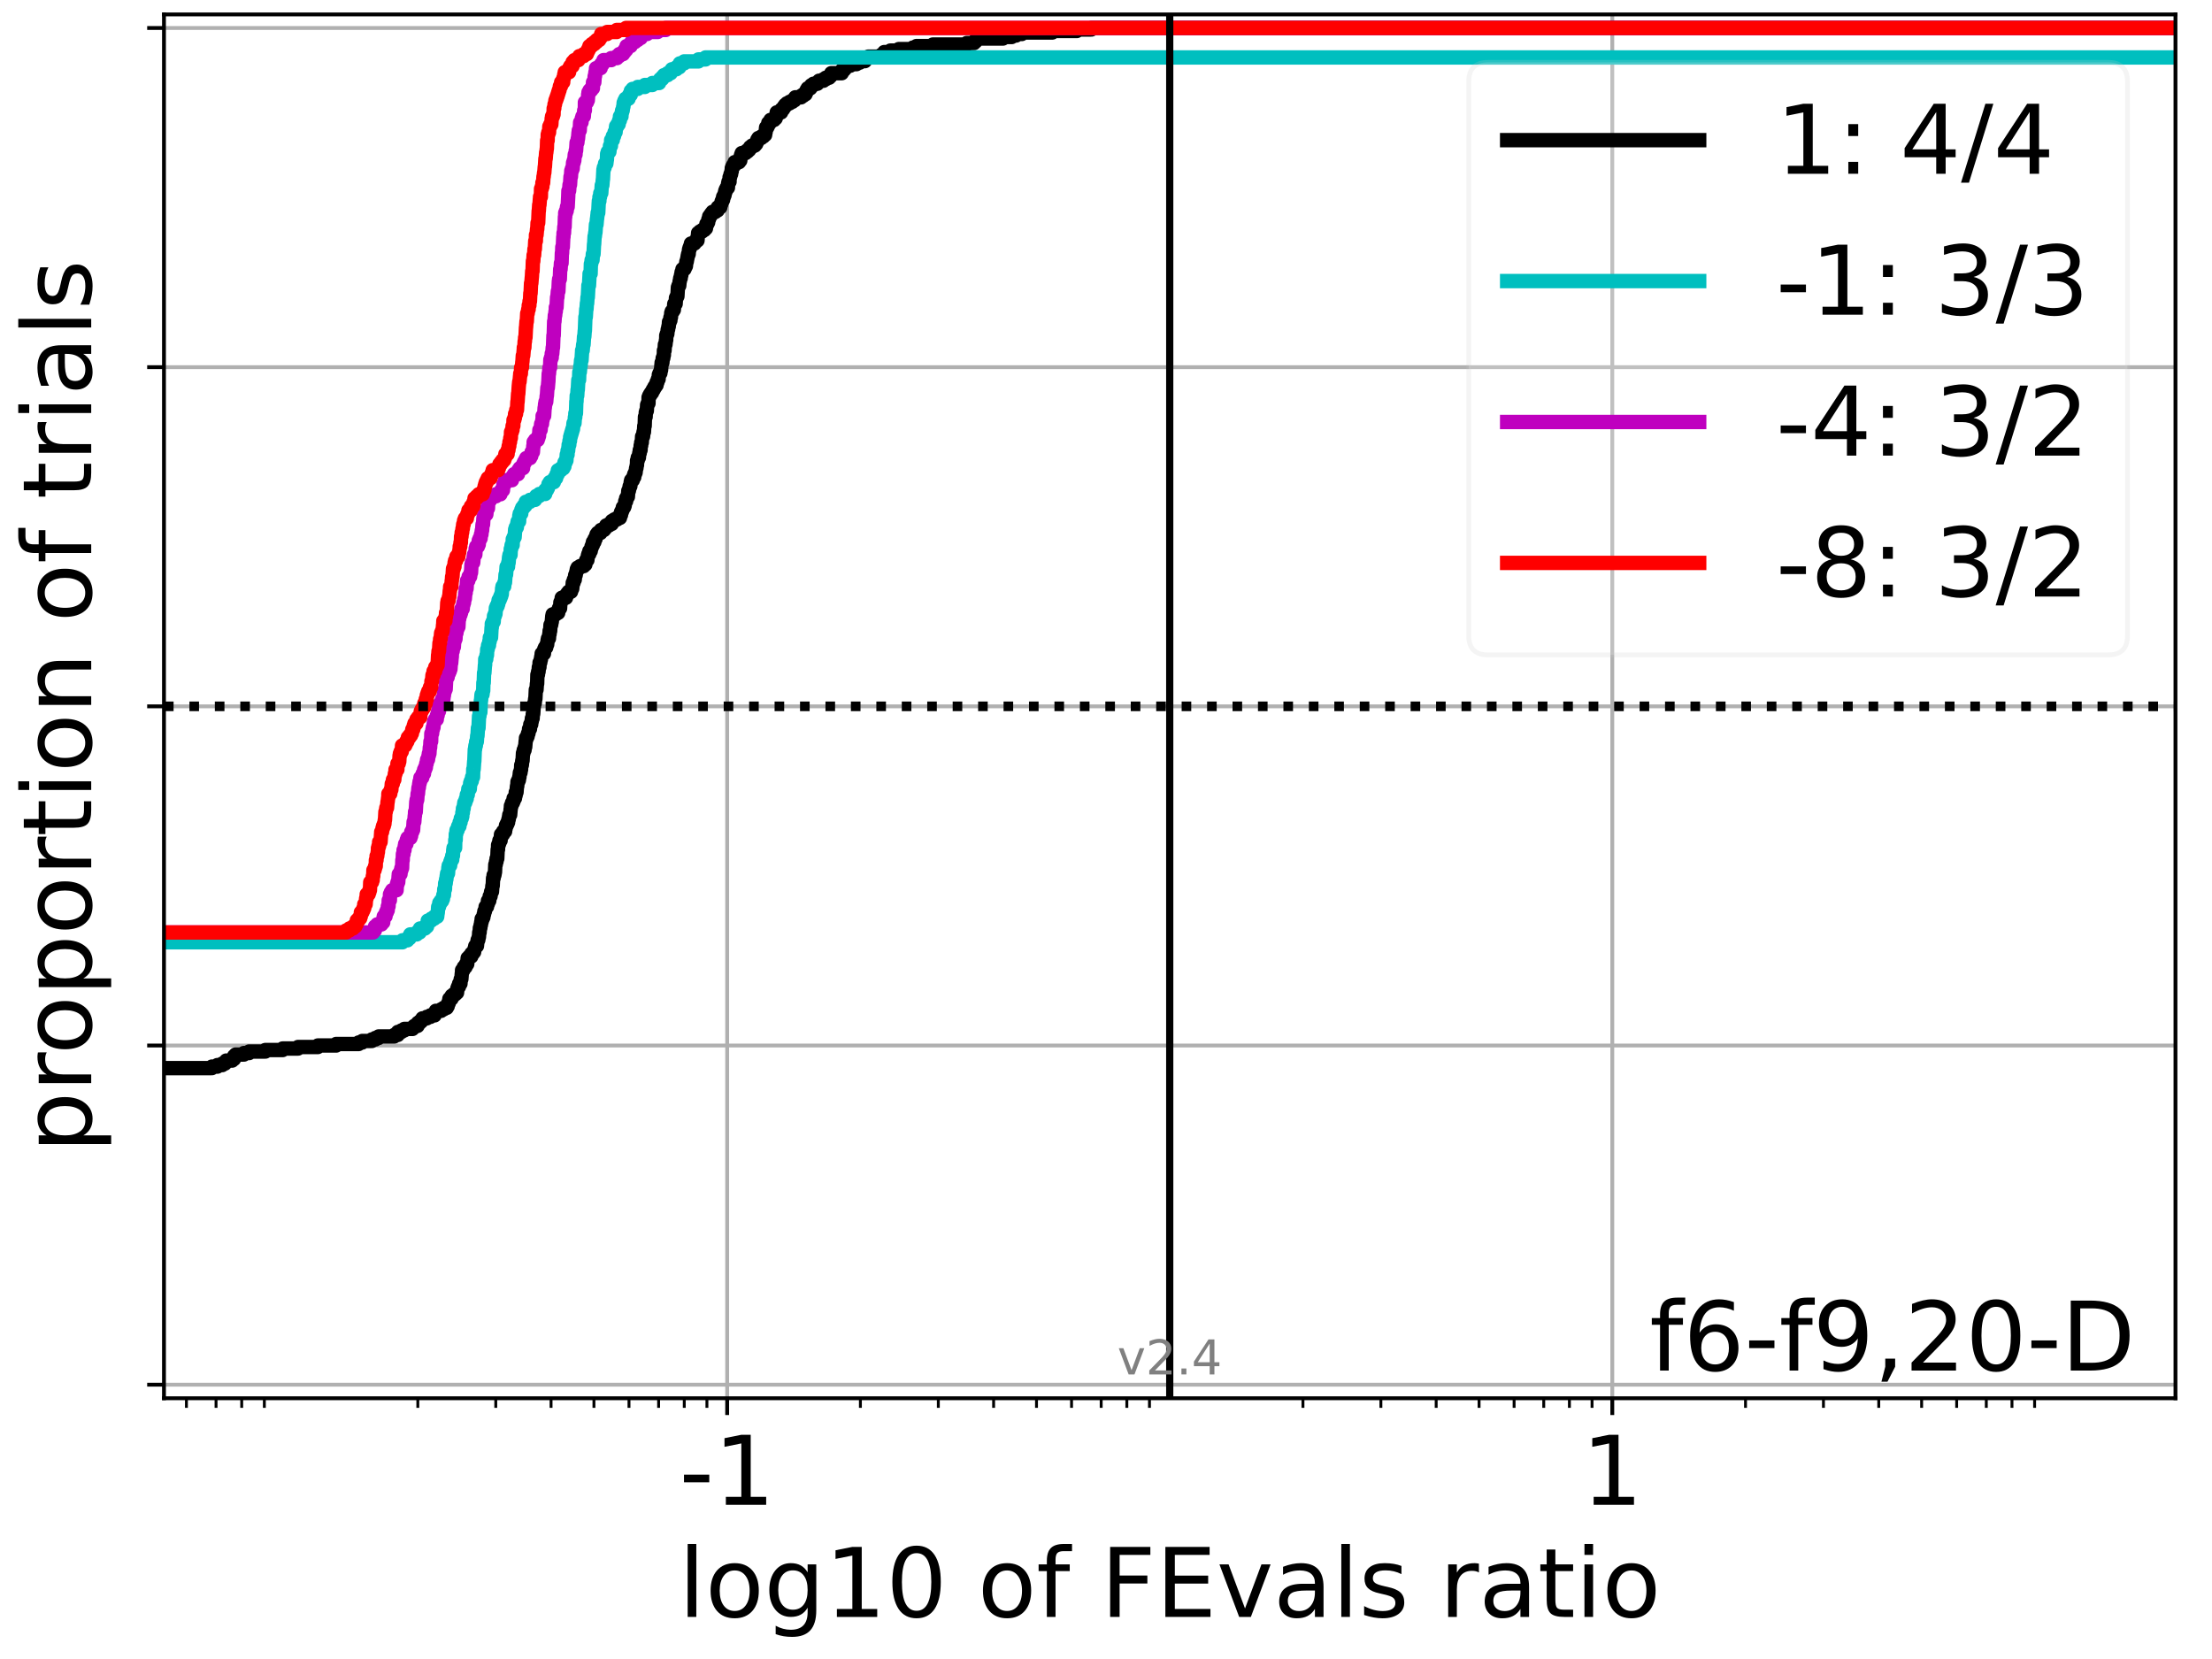 <?xml version="1.0" encoding="utf-8" standalone="no"?>
<!DOCTYPE svg PUBLIC "-//W3C//DTD SVG 1.1//EN"
  "http://www.w3.org/Graphics/SVG/1.1/DTD/svg11.dtd">
<!-- Created with matplotlib (https://matplotlib.org/) -->
<svg height="345.6pt" version="1.1" viewBox="0 0 460.8 345.6" width="460.8pt" xmlns="http://www.w3.org/2000/svg" xmlns:xlink="http://www.w3.org/1999/xlink">
 <defs>
  <style type="text/css">*{stroke-linecap:butt;stroke-linejoin:round;}</style>
 </defs>
 <g id="figure_1">
  <g id="patch_1">
   <path d="M 0 345.6 
L 460.8 345.6 
L 460.8 0 
L 0 0 
z
" style="fill:#ffffff;"/>
  </g>
  <g id="axes_1">
   <g id="patch_2">
    <path d="M 34.16 291.28 
L 453.192 291.28 
L 453.192 3 
L 34.16 3 
z
" style="fill:#ffffff;"/>
   </g>
   <g id="matplotlib.axis_1">
    <g id="xtick_1">
     <g id="line2d_1">
      <path clip-path="url(#p1a4bcc2cc0)" d="M 151.482 291.28 
L 151.482 3 
" style="fill:none;stroke:#b0b0b0;stroke-linecap:square;stroke-width:0.8;"/>
     </g>
     <g id="line2d_2">
      <defs>
       <path d="M 0 0 
L 0 3.5 
" id="m31a92e8542" style="stroke:#000000;stroke-width:0.8;"/>
      </defs>
      <g>
       <use style="stroke:#000000;stroke-width:0.8;" x="151.482" xlink:href="#m31a92e8542" y="291.28"/>
      </g>
     </g>
     <g id="text_1">
      <!-- -1 -->
      <g transform="translate(141.512 313.477)scale(0.2 -0.2)">
       <defs>
        <path d="M 4.891 31.391 
L 31.203 31.391 
L 31.203 23.391 
L 4.891 23.391 
z
" id="DejaVuSans-45"/>
        <path d="M 12.406 8.297 
L 28.516 8.297 
L 28.516 63.922 
L 10.984 60.406 
L 10.984 69.391 
L 28.422 72.906 
L 38.281 72.906 
L 38.281 8.297 
L 54.391 8.297 
L 54.391 0 
L 12.406 0 
z
" id="DejaVuSans-49"/>
       </defs>
       <use xlink:href="#DejaVuSans-45"/>
       <use x="36.084" xlink:href="#DejaVuSans-49"/>
      </g>
     </g>
    </g>
    <g id="xtick_2">
     <g id="line2d_3">
      <path clip-path="url(#p1a4bcc2cc0)" d="M 335.87 291.28 
L 335.87 3 
" style="fill:none;stroke:#b0b0b0;stroke-linecap:square;stroke-width:0.8;"/>
     </g>
     <g id="line2d_4">
      <g>
       <use style="stroke:#000000;stroke-width:0.8;" x="335.87" xlink:href="#m31a92e8542" y="291.28"/>
      </g>
     </g>
     <g id="text_2">
      <!-- 1 -->
      <g transform="translate(329.508 313.477)scale(0.2 -0.2)">
       <use xlink:href="#DejaVuSans-49"/>
      </g>
     </g>
    </g>
    <g id="xtick_3">
     <g id="line2d_5">
      <defs>
       <path d="M 0 0 
L 0 2 
" id="m03a762fcb3" style="stroke:#000000;stroke-width:0.6;"/>
      </defs>
      <g>
       <use style="stroke:#000000;stroke-width:0.6;" x="38.835" xlink:href="#m03a762fcb3" y="291.28"/>
      </g>
     </g>
    </g>
    <g id="xtick_4">
     <g id="line2d_6">
      <g>
       <use style="stroke:#000000;stroke-width:0.6;" x="45.007" xlink:href="#m03a762fcb3" y="291.28"/>
      </g>
     </g>
    </g>
    <g id="xtick_5">
     <g id="line2d_7">
      <g>
       <use style="stroke:#000000;stroke-width:0.6;" x="50.353" xlink:href="#m03a762fcb3" y="291.28"/>
      </g>
     </g>
    </g>
    <g id="xtick_6">
     <g id="line2d_8">
      <g>
       <use style="stroke:#000000;stroke-width:0.6;" x="55.069" xlink:href="#m03a762fcb3" y="291.28"/>
      </g>
     </g>
    </g>
    <g id="xtick_7">
     <g id="line2d_9">
      <g>
       <use style="stroke:#000000;stroke-width:0.6;" x="87.041" xlink:href="#m03a762fcb3" y="291.28"/>
      </g>
     </g>
    </g>
    <g id="xtick_8">
     <g id="line2d_10">
      <g>
       <use style="stroke:#000000;stroke-width:0.6;" x="103.276" xlink:href="#m03a762fcb3" y="291.28"/>
      </g>
     </g>
    </g>
    <g id="xtick_9">
     <g id="line2d_11">
      <g>
       <use style="stroke:#000000;stroke-width:0.6;" x="114.794" xlink:href="#m03a762fcb3" y="291.28"/>
      </g>
     </g>
    </g>
    <g id="xtick_10">
     <g id="line2d_12">
      <g>
       <use style="stroke:#000000;stroke-width:0.6;" x="123.729" xlink:href="#m03a762fcb3" y="291.28"/>
      </g>
     </g>
    </g>
    <g id="xtick_11">
     <g id="line2d_13">
      <g>
       <use style="stroke:#000000;stroke-width:0.6;" x="131.029" xlink:href="#m03a762fcb3" y="291.28"/>
      </g>
     </g>
    </g>
    <g id="xtick_12">
     <g id="line2d_14">
      <g>
       <use style="stroke:#000000;stroke-width:0.6;" x="137.201" xlink:href="#m03a762fcb3" y="291.28"/>
      </g>
     </g>
    </g>
    <g id="xtick_13">
     <g id="line2d_15">
      <g>
       <use style="stroke:#000000;stroke-width:0.6;" x="142.547" xlink:href="#m03a762fcb3" y="291.28"/>
      </g>
     </g>
    </g>
    <g id="xtick_14">
     <g id="line2d_16">
      <g>
       <use style="stroke:#000000;stroke-width:0.6;" x="147.263" xlink:href="#m03a762fcb3" y="291.28"/>
      </g>
     </g>
    </g>
    <g id="xtick_15">
     <g id="line2d_17">
      <g>
       <use style="stroke:#000000;stroke-width:0.6;" x="179.235" xlink:href="#m03a762fcb3" y="291.28"/>
      </g>
     </g>
    </g>
    <g id="xtick_16">
     <g id="line2d_18">
      <g>
       <use style="stroke:#000000;stroke-width:0.6;" x="195.47" xlink:href="#m03a762fcb3" y="291.28"/>
      </g>
     </g>
    </g>
    <g id="xtick_17">
     <g id="line2d_19">
      <g>
       <use style="stroke:#000000;stroke-width:0.6;" x="206.988" xlink:href="#m03a762fcb3" y="291.28"/>
      </g>
     </g>
    </g>
    <g id="xtick_18">
     <g id="line2d_20">
      <g>
       <use style="stroke:#000000;stroke-width:0.6;" x="215.923" xlink:href="#m03a762fcb3" y="291.28"/>
      </g>
     </g>
    </g>
    <g id="xtick_19">
     <g id="line2d_21">
      <g>
       <use style="stroke:#000000;stroke-width:0.6;" x="223.223" xlink:href="#m03a762fcb3" y="291.28"/>
      </g>
     </g>
    </g>
    <g id="xtick_20">
     <g id="line2d_22">
      <g>
       <use style="stroke:#000000;stroke-width:0.6;" x="229.395" xlink:href="#m03a762fcb3" y="291.28"/>
      </g>
     </g>
    </g>
    <g id="xtick_21">
     <g id="line2d_23">
      <g>
       <use style="stroke:#000000;stroke-width:0.6;" x="234.741" xlink:href="#m03a762fcb3" y="291.28"/>
      </g>
     </g>
    </g>
    <g id="xtick_22">
     <g id="line2d_24">
      <g>
       <use style="stroke:#000000;stroke-width:0.6;" x="239.457" xlink:href="#m03a762fcb3" y="291.28"/>
      </g>
     </g>
    </g>
    <g id="xtick_23">
     <g id="line2d_25">
      <g>
       <use style="stroke:#000000;stroke-width:0.6;" x="271.429" xlink:href="#m03a762fcb3" y="291.28"/>
      </g>
     </g>
    </g>
    <g id="xtick_24">
     <g id="line2d_26">
      <g>
       <use style="stroke:#000000;stroke-width:0.6;" x="287.664" xlink:href="#m03a762fcb3" y="291.28"/>
      </g>
     </g>
    </g>
    <g id="xtick_25">
     <g id="line2d_27">
      <g>
       <use style="stroke:#000000;stroke-width:0.6;" x="299.182" xlink:href="#m03a762fcb3" y="291.28"/>
      </g>
     </g>
    </g>
    <g id="xtick_26">
     <g id="line2d_28">
      <g>
       <use style="stroke:#000000;stroke-width:0.6;" x="308.117" xlink:href="#m03a762fcb3" y="291.28"/>
      </g>
     </g>
    </g>
    <g id="xtick_27">
     <g id="line2d_29">
      <g>
       <use style="stroke:#000000;stroke-width:0.6;" x="315.417" xlink:href="#m03a762fcb3" y="291.28"/>
      </g>
     </g>
    </g>
    <g id="xtick_28">
     <g id="line2d_30">
      <g>
       <use style="stroke:#000000;stroke-width:0.6;" x="321.589" xlink:href="#m03a762fcb3" y="291.28"/>
      </g>
     </g>
    </g>
    <g id="xtick_29">
     <g id="line2d_31">
      <g>
       <use style="stroke:#000000;stroke-width:0.6;" x="326.936" xlink:href="#m03a762fcb3" y="291.28"/>
      </g>
     </g>
    </g>
    <g id="xtick_30">
     <g id="line2d_32">
      <g>
       <use style="stroke:#000000;stroke-width:0.6;" x="331.652" xlink:href="#m03a762fcb3" y="291.28"/>
      </g>
     </g>
    </g>
    <g id="xtick_31">
     <g id="line2d_33">
      <g>
       <use style="stroke:#000000;stroke-width:0.6;" x="363.623" xlink:href="#m03a762fcb3" y="291.28"/>
      </g>
     </g>
    </g>
    <g id="xtick_32">
     <g id="line2d_34">
      <g>
       <use style="stroke:#000000;stroke-width:0.6;" x="379.858" xlink:href="#m03a762fcb3" y="291.28"/>
      </g>
     </g>
    </g>
    <g id="xtick_33">
     <g id="line2d_35">
      <g>
       <use style="stroke:#000000;stroke-width:0.6;" x="391.377" xlink:href="#m03a762fcb3" y="291.28"/>
      </g>
     </g>
    </g>
    <g id="xtick_34">
     <g id="line2d_36">
      <g>
       <use style="stroke:#000000;stroke-width:0.6;" x="400.311" xlink:href="#m03a762fcb3" y="291.28"/>
      </g>
     </g>
    </g>
    <g id="xtick_35">
     <g id="line2d_37">
      <g>
       <use style="stroke:#000000;stroke-width:0.6;" x="407.611" xlink:href="#m03a762fcb3" y="291.28"/>
      </g>
     </g>
    </g>
    <g id="xtick_36">
     <g id="line2d_38">
      <g>
       <use style="stroke:#000000;stroke-width:0.6;" x="413.783" xlink:href="#m03a762fcb3" y="291.28"/>
      </g>
     </g>
    </g>
    <g id="xtick_37">
     <g id="line2d_39">
      <g>
       <use style="stroke:#000000;stroke-width:0.6;" x="419.13" xlink:href="#m03a762fcb3" y="291.28"/>
      </g>
     </g>
    </g>
    <g id="xtick_38">
     <g id="line2d_40">
      <g>
       <use style="stroke:#000000;stroke-width:0.6;" x="423.846" xlink:href="#m03a762fcb3" y="291.28"/>
      </g>
     </g>
    </g>
    <g id="text_3">
     <!-- log10 of FEvals ratio -->
     <g transform="translate(141.371 336.833)scale(0.2 -0.2)">
      <defs>
       <path d="M 9.422 75.984 
L 18.406 75.984 
L 18.406 0 
L 9.422 0 
z
" id="DejaVuSans-108"/>
       <path d="M 30.609 48.391 
Q 23.391 48.391 19.188 42.75 
Q 14.984 37.109 14.984 27.297 
Q 14.984 17.484 19.156 11.844 
Q 23.344 6.203 30.609 6.203 
Q 37.797 6.203 41.984 11.859 
Q 46.188 17.531 46.188 27.297 
Q 46.188 37.016 41.984 42.703 
Q 37.797 48.391 30.609 48.391 
z
M 30.609 56 
Q 42.328 56 49.016 48.375 
Q 55.719 40.766 55.719 27.297 
Q 55.719 13.875 49.016 6.219 
Q 42.328 -1.422 30.609 -1.422 
Q 18.844 -1.422 12.172 6.219 
Q 5.516 13.875 5.516 27.297 
Q 5.516 40.766 12.172 48.375 
Q 18.844 56 30.609 56 
z
" id="DejaVuSans-111"/>
       <path d="M 45.406 27.984 
Q 45.406 37.75 41.375 43.109 
Q 37.359 48.484 30.078 48.484 
Q 22.859 48.484 18.828 43.109 
Q 14.797 37.75 14.797 27.984 
Q 14.797 18.266 18.828 12.891 
Q 22.859 7.516 30.078 7.516 
Q 37.359 7.516 41.375 12.891 
Q 45.406 18.266 45.406 27.984 
z
M 54.391 6.781 
Q 54.391 -7.172 48.188 -13.984 
Q 42 -20.797 29.203 -20.797 
Q 24.469 -20.797 20.266 -20.094 
Q 16.062 -19.391 12.109 -17.922 
L 12.109 -9.188 
Q 16.062 -11.328 19.922 -12.344 
Q 23.781 -13.375 27.781 -13.375 
Q 36.625 -13.375 41.016 -8.766 
Q 45.406 -4.156 45.406 5.172 
L 45.406 9.625 
Q 42.625 4.781 38.281 2.391 
Q 33.938 0 27.875 0 
Q 17.828 0 11.672 7.656 
Q 5.516 15.328 5.516 27.984 
Q 5.516 40.672 11.672 48.328 
Q 17.828 56 27.875 56 
Q 33.938 56 38.281 53.609 
Q 42.625 51.219 45.406 46.391 
L 45.406 54.688 
L 54.391 54.688 
z
" id="DejaVuSans-103"/>
       <path d="M 31.781 66.406 
Q 24.172 66.406 20.328 58.906 
Q 16.5 51.422 16.5 36.375 
Q 16.5 21.391 20.328 13.891 
Q 24.172 6.391 31.781 6.391 
Q 39.453 6.391 43.281 13.891 
Q 47.125 21.391 47.125 36.375 
Q 47.125 51.422 43.281 58.906 
Q 39.453 66.406 31.781 66.406 
z
M 31.781 74.219 
Q 44.047 74.219 50.516 64.516 
Q 56.984 54.828 56.984 36.375 
Q 56.984 17.969 50.516 8.266 
Q 44.047 -1.422 31.781 -1.422 
Q 19.531 -1.422 13.062 8.266 
Q 6.594 17.969 6.594 36.375 
Q 6.594 54.828 13.062 64.516 
Q 19.531 74.219 31.781 74.219 
z
" id="DejaVuSans-48"/>
       <path id="DejaVuSans-32"/>
       <path d="M 37.109 75.984 
L 37.109 68.5 
L 28.516 68.5 
Q 23.688 68.5 21.797 66.547 
Q 19.922 64.594 19.922 59.516 
L 19.922 54.688 
L 34.719 54.688 
L 34.719 47.703 
L 19.922 47.703 
L 19.922 0 
L 10.891 0 
L 10.891 47.703 
L 2.297 47.703 
L 2.297 54.688 
L 10.891 54.688 
L 10.891 58.5 
Q 10.891 67.625 15.141 71.797 
Q 19.391 75.984 28.609 75.984 
z
" id="DejaVuSans-102"/>
       <path d="M 9.812 72.906 
L 51.703 72.906 
L 51.703 64.594 
L 19.672 64.594 
L 19.672 43.109 
L 48.578 43.109 
L 48.578 34.812 
L 19.672 34.812 
L 19.672 0 
L 9.812 0 
z
" id="DejaVuSans-70"/>
       <path d="M 9.812 72.906 
L 55.906 72.906 
L 55.906 64.594 
L 19.672 64.594 
L 19.672 43.016 
L 54.391 43.016 
L 54.391 34.719 
L 19.672 34.719 
L 19.672 8.297 
L 56.781 8.297 
L 56.781 0 
L 9.812 0 
z
" id="DejaVuSans-69"/>
       <path d="M 2.984 54.688 
L 12.5 54.688 
L 29.594 8.797 
L 46.688 54.688 
L 56.203 54.688 
L 35.688 0 
L 23.484 0 
z
" id="DejaVuSans-118"/>
       <path d="M 34.281 27.484 
Q 23.391 27.484 19.188 25 
Q 14.984 22.516 14.984 16.5 
Q 14.984 11.719 18.141 8.906 
Q 21.297 6.109 26.703 6.109 
Q 34.188 6.109 38.703 11.406 
Q 43.219 16.703 43.219 25.484 
L 43.219 27.484 
z
M 52.203 31.203 
L 52.203 0 
L 43.219 0 
L 43.219 8.297 
Q 40.141 3.328 35.547 0.953 
Q 30.953 -1.422 24.312 -1.422 
Q 15.922 -1.422 10.953 3.297 
Q 6 8.016 6 15.922 
Q 6 25.141 12.172 29.828 
Q 18.359 34.516 30.609 34.516 
L 43.219 34.516 
L 43.219 35.406 
Q 43.219 41.609 39.141 45 
Q 35.062 48.391 27.688 48.391 
Q 23 48.391 18.547 47.266 
Q 14.109 46.141 10.016 43.891 
L 10.016 52.203 
Q 14.938 54.109 19.578 55.047 
Q 24.219 56 28.609 56 
Q 40.484 56 46.344 49.844 
Q 52.203 43.703 52.203 31.203 
z
" id="DejaVuSans-97"/>
       <path d="M 44.281 53.078 
L 44.281 44.578 
Q 40.484 46.531 36.375 47.5 
Q 32.281 48.484 27.875 48.484 
Q 21.188 48.484 17.844 46.438 
Q 14.5 44.391 14.5 40.281 
Q 14.5 37.156 16.891 35.375 
Q 19.281 33.594 26.516 31.984 
L 29.594 31.297 
Q 39.156 29.25 43.188 25.516 
Q 47.219 21.781 47.219 15.094 
Q 47.219 7.469 41.188 3.016 
Q 35.156 -1.422 24.609 -1.422 
Q 20.219 -1.422 15.453 -0.562 
Q 10.688 0.297 5.422 2 
L 5.422 11.281 
Q 10.406 8.688 15.234 7.391 
Q 20.062 6.109 24.812 6.109 
Q 31.156 6.109 34.562 8.281 
Q 37.984 10.453 37.984 14.406 
Q 37.984 18.062 35.516 20.016 
Q 33.062 21.969 24.703 23.781 
L 21.578 24.516 
Q 13.234 26.266 9.516 29.906 
Q 5.812 33.547 5.812 39.891 
Q 5.812 47.609 11.281 51.797 
Q 16.75 56 26.812 56 
Q 31.781 56 36.172 55.266 
Q 40.578 54.547 44.281 53.078 
z
" id="DejaVuSans-115"/>
       <path d="M 41.109 46.297 
Q 39.594 47.172 37.812 47.578 
Q 36.031 48 33.891 48 
Q 26.266 48 22.188 43.047 
Q 18.109 38.094 18.109 28.812 
L 18.109 0 
L 9.078 0 
L 9.078 54.688 
L 18.109 54.688 
L 18.109 46.188 
Q 20.953 51.172 25.484 53.578 
Q 30.031 56 36.531 56 
Q 37.453 56 38.578 55.875 
Q 39.703 55.766 41.062 55.516 
z
" id="DejaVuSans-114"/>
       <path d="M 18.312 70.219 
L 18.312 54.688 
L 36.812 54.688 
L 36.812 47.703 
L 18.312 47.703 
L 18.312 18.016 
Q 18.312 11.328 20.141 9.422 
Q 21.969 7.516 27.594 7.516 
L 36.812 7.516 
L 36.812 0 
L 27.594 0 
Q 17.188 0 13.234 3.875 
Q 9.281 7.766 9.281 18.016 
L 9.281 47.703 
L 2.688 47.703 
L 2.688 54.688 
L 9.281 54.688 
L 9.281 70.219 
z
" id="DejaVuSans-116"/>
       <path d="M 9.422 54.688 
L 18.406 54.688 
L 18.406 0 
L 9.422 0 
z
M 9.422 75.984 
L 18.406 75.984 
L 18.406 64.594 
L 9.422 64.594 
z
" id="DejaVuSans-105"/>
      </defs>
      <use xlink:href="#DejaVuSans-108"/>
      <use x="27.783" xlink:href="#DejaVuSans-111"/>
      <use x="88.965" xlink:href="#DejaVuSans-103"/>
      <use x="152.441" xlink:href="#DejaVuSans-49"/>
      <use x="216.064" xlink:href="#DejaVuSans-48"/>
      <use x="279.688" xlink:href="#DejaVuSans-32"/>
      <use x="311.475" xlink:href="#DejaVuSans-111"/>
      <use x="372.656" xlink:href="#DejaVuSans-102"/>
      <use x="407.861" xlink:href="#DejaVuSans-32"/>
      <use x="439.648" xlink:href="#DejaVuSans-70"/>
      <use x="497.168" xlink:href="#DejaVuSans-69"/>
      <use x="560.352" xlink:href="#DejaVuSans-118"/>
      <use x="619.531" xlink:href="#DejaVuSans-97"/>
      <use x="680.811" xlink:href="#DejaVuSans-108"/>
      <use x="708.594" xlink:href="#DejaVuSans-115"/>
      <use x="760.693" xlink:href="#DejaVuSans-32"/>
      <use x="792.48" xlink:href="#DejaVuSans-114"/>
      <use x="833.594" xlink:href="#DejaVuSans-97"/>
      <use x="894.873" xlink:href="#DejaVuSans-116"/>
      <use x="934.082" xlink:href="#DejaVuSans-105"/>
      <use x="961.865" xlink:href="#DejaVuSans-111"/>
     </g>
    </g>
   </g>
   <g id="matplotlib.axis_2">
    <g id="ytick_1">
     <g id="line2d_41">
      <path clip-path="url(#p1a4bcc2cc0)" d="M 34.16 288.454 
L 453.192 288.454 
" style="fill:none;stroke:#b0b0b0;stroke-linecap:square;stroke-width:0.8;"/>
     </g>
     <g id="line2d_42">
      <defs>
       <path d="M 0 0 
L -3.5 0 
" id="ma472f80a3f" style="stroke:#000000;stroke-width:0.8;"/>
      </defs>
      <g>
       <use style="stroke:#000000;stroke-width:0.8;" x="34.16" xlink:href="#ma472f80a3f" y="288.454"/>
      </g>
     </g>
    </g>
    <g id="ytick_2">
     <g id="line2d_43">
      <path clip-path="url(#p1a4bcc2cc0)" d="M 34.16 217.797 
L 453.192 217.797 
" style="fill:none;stroke:#b0b0b0;stroke-linecap:square;stroke-width:0.8;"/>
     </g>
     <g id="line2d_44">
      <g>
       <use style="stroke:#000000;stroke-width:0.8;" x="34.16" xlink:href="#ma472f80a3f" y="217.797"/>
      </g>
     </g>
    </g>
    <g id="ytick_3">
     <g id="line2d_45">
      <path clip-path="url(#p1a4bcc2cc0)" d="M 34.16 147.14 
L 453.192 147.14 
" style="fill:none;stroke:#b0b0b0;stroke-linecap:square;stroke-width:0.8;"/>
     </g>
     <g id="line2d_46">
      <g>
       <use style="stroke:#000000;stroke-width:0.8;" x="34.16" xlink:href="#ma472f80a3f" y="147.14"/>
      </g>
     </g>
    </g>
    <g id="ytick_4">
     <g id="line2d_47">
      <path clip-path="url(#p1a4bcc2cc0)" d="M 34.16 76.483 
L 453.192 76.483 
" style="fill:none;stroke:#b0b0b0;stroke-linecap:square;stroke-width:0.8;"/>
     </g>
     <g id="line2d_48">
      <g>
       <use style="stroke:#000000;stroke-width:0.8;" x="34.16" xlink:href="#ma472f80a3f" y="76.483"/>
      </g>
     </g>
    </g>
    <g id="ytick_5">
     <g id="line2d_49">
      <path clip-path="url(#p1a4bcc2cc0)" d="M 34.16 5.826 
L 453.192 5.826 
" style="fill:none;stroke:#b0b0b0;stroke-linecap:square;stroke-width:0.8;"/>
     </g>
     <g id="line2d_50">
      <g>
       <use style="stroke:#000000;stroke-width:0.8;" x="34.16" xlink:href="#ma472f80a3f" y="5.826"/>
      </g>
     </g>
    </g>
    <g id="text_4">
     <!-- proportion of trials -->
     <g transform="translate(19.001 240.146)rotate(-90)scale(0.2 -0.2)">
      <defs>
       <path d="M 18.109 8.203 
L 18.109 -20.797 
L 9.078 -20.797 
L 9.078 54.688 
L 18.109 54.688 
L 18.109 46.391 
Q 20.953 51.266 25.266 53.625 
Q 29.594 56 35.594 56 
Q 45.562 56 51.781 48.094 
Q 58.016 40.188 58.016 27.297 
Q 58.016 14.406 51.781 6.484 
Q 45.562 -1.422 35.594 -1.422 
Q 29.594 -1.422 25.266 0.953 
Q 20.953 3.328 18.109 8.203 
z
M 48.688 27.297 
Q 48.688 37.203 44.609 42.844 
Q 40.531 48.484 33.406 48.484 
Q 26.266 48.484 22.188 42.844 
Q 18.109 37.203 18.109 27.297 
Q 18.109 17.391 22.188 11.75 
Q 26.266 6.109 33.406 6.109 
Q 40.531 6.109 44.609 11.75 
Q 48.688 17.391 48.688 27.297 
z
" id="DejaVuSans-112"/>
       <path d="M 54.891 33.016 
L 54.891 0 
L 45.906 0 
L 45.906 32.719 
Q 45.906 40.484 42.875 44.328 
Q 39.844 48.188 33.797 48.188 
Q 26.516 48.188 22.312 43.547 
Q 18.109 38.922 18.109 30.906 
L 18.109 0 
L 9.078 0 
L 9.078 54.688 
L 18.109 54.688 
L 18.109 46.188 
Q 21.344 51.125 25.703 53.562 
Q 30.078 56 35.797 56 
Q 45.219 56 50.047 50.172 
Q 54.891 44.344 54.891 33.016 
z
" id="DejaVuSans-110"/>
      </defs>
      <use xlink:href="#DejaVuSans-112"/>
      <use x="63.477" xlink:href="#DejaVuSans-114"/>
      <use x="102.34" xlink:href="#DejaVuSans-111"/>
      <use x="163.521" xlink:href="#DejaVuSans-112"/>
      <use x="226.998" xlink:href="#DejaVuSans-111"/>
      <use x="288.18" xlink:href="#DejaVuSans-114"/>
      <use x="329.293" xlink:href="#DejaVuSans-116"/>
      <use x="368.502" xlink:href="#DejaVuSans-105"/>
      <use x="396.285" xlink:href="#DejaVuSans-111"/>
      <use x="457.467" xlink:href="#DejaVuSans-110"/>
      <use x="520.846" xlink:href="#DejaVuSans-32"/>
      <use x="552.633" xlink:href="#DejaVuSans-111"/>
      <use x="613.814" xlink:href="#DejaVuSans-102"/>
      <use x="649.02" xlink:href="#DejaVuSans-32"/>
      <use x="680.807" xlink:href="#DejaVuSans-116"/>
      <use x="720.016" xlink:href="#DejaVuSans-114"/>
      <use x="761.129" xlink:href="#DejaVuSans-105"/>
      <use x="788.912" xlink:href="#DejaVuSans-97"/>
      <use x="850.191" xlink:href="#DejaVuSans-108"/>
      <use x="877.975" xlink:href="#DejaVuSans-115"/>
     </g>
    </g>
   </g>
   <g id="line2d_51">
    <path clip-path="url(#p1a4bcc2cc0)" d="M 34.16 222.507 
L 44.137 222.507 
L 44.137 222.193 
L 45.28 222.193 
L 45.28 221.879 
L 46.289 221.879 
L 46.289 221.565 
L 46.866 221.565 
L 46.866 221.251 
L 47.123 221.251 
L 47.123 220.937 
L 48.364 220.937 
L 48.364 220.623 
L 48.751 220.623 
L 48.767 219.995 
L 49.082 219.995 
L 49.082 219.681 
L 50.807 219.681 
L 50.807 219.367 
L 51.901 219.367 
L 51.901 219.053 
L 55.283 219.053 
L 55.283 218.739 
L 58.882 218.739 
L 58.882 218.425 
L 62.089 218.425 
L 62.089 218.111 
L 66.216 218.111 
L 66.216 217.797 
L 70.029 217.797 
L 70.029 217.483 
L 74.708 217.483 
L 74.708 217.169 
L 75.468 217.169 
L 75.468 216.855 
L 77.445 216.855 
L 77.445 216.541 
L 78.19 216.541 
L 78.19 216.227 
L 78.88 216.227 
L 78.88 215.913 
L 82.124 215.913 
L 82.124 215.599 
L 82.869 215.599 
L 82.884 214.971 
L 83.629 214.971 
L 83.629 214.657 
L 84.225 214.657 
L 84.225 214.343 
L 85.932 214.343 
L 85.932 214.028 
L 86.295 214.028 
L 86.295 213.714 
L 86.986 213.714 
L 87.04 213.086 
L 87.452 213.086 
L 87.452 212.772 
L 87.791 212.772 
L 87.791 212.458 
L 87.996 212.458 
L 87.996 212.144 
L 88.904 212.144 
L 88.904 211.83 
L 89.664 211.83 
L 89.664 211.516 
L 90.536 211.516 
L 90.536 211.202 
L 90.7 211.202 
L 90.795 210.574 
L 91.896 210.574 
L 91.896 210.26 
L 92.432 210.26 
L 92.432 209.946 
L 93.075 209.946 
L 93.075 209.632 
L 93.258 209.632 
L 93.347 209.004 
L 93.481 209.004 
L 93.559 208.376 
L 93.616 208.376 
L 93.616 208.062 
L 94.061 208.062 
L 94.092 207.434 
L 94.493 207.434 
L 94.493 207.12 
L 94.867 207.12 
L 94.867 206.806 
L 95.206 206.806 
L 95.288 205.864 
L 95.411 205.864 
L 95.411 205.55 
L 95.612 205.55 
L 95.64 204.922 
L 95.921 204.922 
L 95.975 203.98 
L 96.107 203.98 
L 96.208 202.723 
L 96.24 202.723 
L 96.256 202.095 
L 96.532 202.095 
L 96.623 201.467 
L 96.972 201.467 
L 97.067 200.839 
L 97.33 200.839 
L 97.424 199.583 
L 97.728 199.583 
L 97.728 199.269 
L 98.168 199.269 
L 98.206 198.641 
L 98.526 198.641 
L 98.526 198.327 
L 98.767 198.327 
L 98.836 197.699 
L 98.911 197.699 
L 99.005 197.071 
L 99.354 197.071 
L 99.448 196.129 
L 99.506 196.129 
L 99.506 195.815 
L 99.635 195.815 
L 99.729 195.187 
L 99.774 195.187 
L 99.831 194.245 
L 99.915 194.245 
L 99.969 193.302 
L 100.064 193.302 
L 100.128 192.674 
L 100.189 192.674 
L 100.246 192.046 
L 100.333 192.046 
L 100.34 191.418 
L 100.55 191.418 
L 100.55 191.104 
L 100.69 191.104 
L 100.765 190.476 
L 100.831 190.476 
L 100.896 189.848 
L 101.017 189.848 
L 101.123 189.22 
L 101.165 189.22 
L 101.165 188.906 
L 101.442 188.906 
L 101.535 188.278 
L 101.641 188.278 
L 101.648 187.65 
L 101.92 187.65 
L 102.015 186.708 
L 102.191 186.708 
L 102.303 185.766 
L 102.481 185.766 
L 102.575 184.51 
L 102.644 184.51 
L 102.714 182.939 
L 102.828 182.939 
L 102.831 182.311 
L 102.995 182.311 
L 103.105 181.683 
L 103.116 181.683 
L 103.182 180.113 
L 103.272 180.113 
L 103.33 179.485 
L 103.428 179.485 
L 103.448 178.857 
L 103.59 178.857 
L 103.676 176.973 
L 103.746 176.973 
L 103.762 176.031 
L 103.884 176.031 
L 103.884 175.717 
L 104 175.717 
L 104.039 175.089 
L 104.285 175.089 
L 104.368 173.833 
L 104.779 173.833 
L 104.816 173.205 
L 105.219 173.205 
L 105.281 172.576 
L 105.339 172.576 
L 105.409 171.948 
L 105.561 171.948 
L 105.561 171.634 
L 105.713 171.634 
L 105.713 171.32 
L 105.841 171.32 
L 105.911 170.692 
L 105.975 170.692 
L 106.046 170.064 
L 106.095 170.064 
L 106.095 169.75 
L 106.273 169.75 
L 106.381 168.494 
L 106.403 168.494 
L 106.438 167.866 
L 106.555 167.866 
L 106.662 167.238 
L 106.848 167.238 
L 106.848 166.924 
L 106.98 166.924 
L 106.997 166.296 
L 107.273 166.296 
L 107.353 165.668 
L 107.422 165.668 
L 107.447 165.04 
L 107.598 165.04 
L 107.692 163.784 
L 107.748 163.784 
L 107.807 162.842 
L 107.958 162.842 
L 107.958 162.527 
L 108.09 162.527 
L 108.164 161.899 
L 108.206 161.899 
L 108.298 160.957 
L 108.427 160.957 
L 108.502 160.329 
L 108.548 160.329 
L 108.58 159.387 
L 108.708 159.387 
L 108.794 158.445 
L 108.863 158.445 
L 108.948 156.875 
L 109.043 156.875 
L 109.103 156.247 
L 109.274 156.247 
L 109.32 155.619 
L 109.406 155.619 
L 109.508 154.363 
L 109.544 154.363 
L 109.577 153.735 
L 109.764 153.735 
L 109.764 153.421 
L 109.902 153.421 
L 109.989 152.793 
L 110.083 152.793 
L 110.188 152.164 
L 110.211 152.164 
L 110.211 151.85 
L 110.404 151.85 
L 110.469 150.908 
L 110.655 150.908 
L 110.713 150.28 
L 110.774 150.28 
L 110.804 149.652 
L 110.956 149.652 
L 110.994 148.71 
L 111.08 148.71 
L 111.184 147.14 
L 111.237 147.14 
L 111.298 146.512 
L 111.391 146.512 
L 111.484 145.57 
L 111.534 145.57 
L 111.623 143.686 
L 111.765 143.686 
L 111.848 142.43 
L 111.898 142.43 
L 111.951 140.545 
L 112.069 140.545 
L 112.1 139.917 
L 112.191 139.917 
L 112.255 138.975 
L 112.377 138.975 
L 112.404 138.033 
L 112.541 138.033 
L 112.639 137.405 
L 112.68 137.405 
L 112.755 136.777 
L 112.818 136.777 
L 112.847 136.149 
L 113.315 136.149 
L 113.384 135.207 
L 113.523 135.207 
L 113.523 134.893 
L 113.781 134.893 
L 113.865 134.265 
L 113.987 134.265 
L 114.083 133.323 
L 114.152 133.323 
L 114.152 133.009 
L 114.354 133.009 
L 114.425 132.067 
L 114.492 132.067 
L 114.495 131.438 
L 114.607 131.438 
L 114.68 130.182 
L 114.814 130.182 
L 114.915 129.554 
L 114.945 129.554 
L 115.052 128.298 
L 115.122 128.298 
L 115.122 127.984 
L 115.794 127.984 
L 115.794 127.67 
L 116.278 127.67 
L 116.334 127.042 
L 116.426 127.042 
L 116.426 126.728 
L 116.672 126.728 
L 116.74 125.472 
L 116.878 125.472 
L 116.878 125.158 
L 117.016 125.158 
L 117.023 124.53 
L 117.907 124.53 
L 117.958 123.902 
L 118.187 123.902 
L 118.187 123.588 
L 118.432 123.588 
L 118.432 123.274 
L 118.955 123.274 
L 119.062 122.646 
L 119.2 122.646 
L 119.297 121.704 
L 119.314 121.704 
L 119.314 121.389 
L 119.483 121.389 
L 119.543 120.761 
L 119.729 120.761 
L 119.817 119.819 
L 119.924 119.819 
L 120.032 119.191 
L 120.059 119.191 
L 120.17 118.563 
L 120.317 118.563 
L 120.317 118.249 
L 120.823 118.249 
L 120.823 117.935 
L 121.591 117.935 
L 121.591 117.621 
L 121.933 117.621 
L 121.997 116.993 
L 122.119 116.993 
L 122.119 116.679 
L 122.362 116.679 
L 122.468 115.737 
L 122.56 115.737 
L 122.56 115.423 
L 122.765 115.423 
L 122.774 114.795 
L 123.058 114.795 
L 123.159 114.167 
L 123.226 114.167 
L 123.226 113.853 
L 123.348 113.853 
L 123.348 113.539 
L 123.509 113.539 
L 123.517 112.911 
L 123.817 112.911 
L 123.857 112.283 
L 124.061 112.283 
L 124.17 111.655 
L 124.268 111.655 
L 124.268 111.341 
L 124.49 111.341 
L 124.49 111.026 
L 125.09 111.026 
L 125.181 110.398 
L 125.837 110.398 
L 125.837 110.084 
L 126.094 110.084 
L 126.094 109.77 
L 126.283 109.77 
L 126.283 109.456 
L 126.878 109.456 
L 126.878 109.142 
L 127.445 109.142 
L 127.48 108.514 
L 127.98 108.514 
L 127.98 108.2 
L 128.567 108.2 
L 128.567 107.886 
L 129.147 107.886 
L 129.169 107.258 
L 129.369 107.258 
L 129.383 106.63 
L 129.546 106.63 
L 129.546 106.316 
L 129.669 106.316 
L 129.75 105.688 
L 130.015 105.688 
L 130.015 105.374 
L 130.13 105.374 
L 130.206 104.746 
L 130.25 104.746 
L 130.25 104.432 
L 130.427 104.432 
L 130.436 103.804 
L 130.617 103.804 
L 130.617 103.49 
L 130.799 103.49 
L 130.888 102.234 
L 131.01 102.234 
L 131.117 101.606 
L 131.171 101.606 
L 131.171 101.292 
L 131.308 101.292 
L 131.401 100.349 
L 131.48 100.349 
L 131.48 100.035 
L 131.82 100.035 
L 131.901 99.407 
L 132.117 99.407 
L 132.125 98.779 
L 132.273 98.779 
L 132.273 98.465 
L 132.4 98.465 
L 132.51 97.523 
L 132.577 97.523 
L 132.644 96.895 
L 132.697 96.895 
L 132.706 95.953 
L 132.844 95.953 
L 132.86 95.325 
L 133.091 95.325 
L 133.169 94.383 
L 133.267 94.383 
L 133.28 93.755 
L 133.441 93.755 
L 133.466 92.813 
L 133.564 92.813 
L 133.573 92.185 
L 133.697 92.185 
L 133.764 90.929 
L 133.958 90.929 
L 134.051 89.986 
L 134.147 89.986 
L 134.216 88.73 
L 134.299 88.73 
L 134.357 86.846 
L 134.499 86.846 
L 134.533 85.904 
L 134.616 85.904 
L 134.616 85.59 
L 134.742 85.59 
L 134.809 84.334 
L 134.931 84.334 
L 134.931 84.02 
L 135.092 84.02 
L 135.113 82.764 
L 135.232 82.764 
L 135.232 82.45 
L 135.401 82.45 
L 135.401 82.136 
L 135.601 82.136 
L 135.601 81.822 
L 135.834 81.822 
L 135.834 81.508 
L 135.981 81.508 
L 135.981 81.194 
L 136.172 81.194 
L 136.172 80.88 
L 136.334 80.88 
L 136.334 80.566 
L 136.545 80.566 
L 136.545 80.252 
L 136.765 80.252 
L 136.797 79.623 
L 136.95 79.623 
L 137.045 78.995 
L 137.199 78.995 
L 137.255 78.053 
L 137.377 78.053 
L 137.377 77.739 
L 137.569 77.739 
L 137.64 77.111 
L 137.707 77.111 
L 137.802 75.855 
L 137.83 75.855 
L 137.83 75.541 
L 137.99 75.541 
L 138.057 74.599 
L 138.171 74.599 
L 138.244 73.971 
L 138.299 73.971 
L 138.306 73.029 
L 138.436 73.029 
L 138.509 71.773 
L 138.631 71.773 
L 138.735 70.831 
L 138.781 70.831 
L 138.792 69.888 
L 138.893 69.888 
L 138.893 69.574 
L 139.011 69.574 
L 139.1 68.632 
L 139.175 68.632 
L 139.242 68.004 
L 139.315 68.004 
L 139.365 67.062 
L 139.525 67.062 
L 139.525 66.748 
L 139.653 66.748 
L 139.663 66.12 
L 139.771 66.12 
L 139.834 65.178 
L 139.934 65.178 
L 139.934 64.864 
L 140.182 64.864 
L 140.182 64.55 
L 140.374 64.55 
L 140.465 63.294 
L 140.749 63.294 
L 140.821 62.038 
L 140.966 62.038 
L 140.966 61.724 
L 141.118 61.724 
L 141.224 59.84 
L 141.332 59.84 
L 141.332 59.525 
L 141.493 59.525 
L 141.579 58.583 
L 141.619 58.583 
L 141.701 57.955 
L 141.801 57.955 
L 141.862 57.327 
L 141.927 57.327 
L 141.984 56.699 
L 142.08 56.699 
L 142.171 56.071 
L 142.585 56.071 
L 142.585 55.757 
L 142.728 55.757 
L 142.728 55.443 
L 142.882 55.443 
L 142.985 54.501 
L 143.064 54.501 
L 143.165 53.873 
L 143.182 53.873 
L 143.276 53.245 
L 143.343 53.245 
L 143.343 52.931 
L 143.462 52.931 
L 143.535 51.989 
L 143.626 51.989 
L 143.626 51.675 
L 143.745 51.675 
L 143.745 51.361 
L 143.864 51.361 
L 143.934 50.733 
L 144.666 50.733 
L 144.666 50.419 
L 144.928 50.419 
L 144.928 50.105 
L 145.298 50.105 
L 145.399 48.848 
L 145.429 48.848 
L 145.429 48.534 
L 145.799 48.534 
L 145.799 48.22 
L 146.298 48.22 
L 146.298 47.906 
L 146.759 47.906 
L 146.759 47.592 
L 147.058 47.592 
L 147.156 46.65 
L 147.367 46.65 
L 147.367 46.336 
L 147.519 46.336 
L 147.562 45.708 
L 147.684 45.708 
L 147.736 45.08 
L 147.964 45.08 
L 147.964 44.766 
L 148.184 44.766 
L 148.184 44.452 
L 148.43 44.452 
L 148.43 44.138 
L 149.032 44.138 
L 149.032 43.824 
L 149.5 43.824 
L 149.532 43.196 
L 150.045 43.196 
L 150.116 42.568 
L 150.234 42.568 
L 150.335 41.94 
L 150.47 41.94 
L 150.47 41.626 
L 150.632 41.626 
L 150.64 40.998 
L 150.805 40.998 
L 150.805 40.684 
L 150.93 40.684 
L 151.025 40.056 
L 151.093 40.056 
L 151.093 39.742 
L 151.215 39.742 
L 151.215 39.428 
L 151.375 39.428 
L 151.375 39.114 
L 151.637 39.114 
L 151.684 38.171 
L 151.754 38.171 
L 151.754 37.857 
L 151.976 37.857 
L 151.988 36.915 
L 152.093 36.915 
L 152.18 36.287 
L 152.298 36.287 
L 152.373 35.659 
L 152.44 35.659 
L 152.448 35.031 
L 152.563 35.031 
L 152.563 34.717 
L 152.723 34.717 
L 152.723 34.403 
L 153.032 34.403 
L 153.048 33.775 
L 153.968 33.775 
L 153.968 33.461 
L 154.208 33.461 
L 154.307 32.519 
L 154.396 32.519 
L 154.396 32.205 
L 154.512 32.205 
L 154.512 31.891 
L 155.312 31.891 
L 155.312 31.577 
L 155.728 31.577 
L 155.728 31.263 
L 156.068 31.263 
L 156.068 30.949 
L 156.272 30.949 
L 156.272 30.635 
L 156.66 30.635 
L 156.66 30.321 
L 157.25 30.321 
L 157.25 30.007 
L 157.522 30.007 
L 157.522 29.693 
L 157.665 29.693 
L 157.665 29.379 
L 157.783 29.379 
L 157.783 29.065 
L 157.982 29.065 
L 157.982 28.751 
L 158.598 28.751 
L 158.598 28.436 
L 159.042 28.436 
L 159.042 28.122 
L 159.381 28.122 
L 159.472 27.494 
L 159.502 27.494 
L 159.59 26.552 
L 159.842 26.552 
L 159.842 26.238 
L 159.996 26.238 
L 160.046 25.61 
L 160.392 25.61 
L 160.392 25.296 
L 160.51 25.296 
L 160.51 24.982 
L 161.269 24.982 
L 161.269 24.668 
L 161.585 24.668 
L 161.585 24.354 
L 161.703 24.354 
L 161.804 23.412 
L 162.724 23.412 
L 162.789 22.784 
L 163.128 22.784 
L 163.128 22.47 
L 163.333 22.47 
L 163.333 22.156 
L 163.564 22.156 
L 163.564 21.842 
L 163.917 21.842 
L 163.917 21.528 
L 164.484 21.528 
L 164.484 21.214 
L 165.07 21.214 
L 165.07 20.9 
L 165.531 20.9 
L 165.531 20.586 
L 165.677 20.586 
L 165.677 20.272 
L 166.878 20.272 
L 166.878 19.958 
L 167.338 19.958 
L 167.338 19.644 
L 167.798 19.644 
L 167.798 19.33 
L 167.946 19.33 
L 167.946 19.016 
L 168.064 19.016 
L 168.064 18.702 
L 168.258 18.702 
L 168.258 18.387 
L 168.818 18.387 
L 168.818 18.073 
L 168.991 18.073 
L 168.991 17.759 
L 169.451 17.759 
L 169.451 17.445 
L 170.278 17.445 
L 170.278 17.131 
L 170.625 17.131 
L 170.625 16.817 
L 171.545 16.817 
L 171.545 16.503 
L 172.038 16.503 
L 172.038 16.189 
L 172.738 16.189 
L 172.738 15.875 
L 173.047 15.875 
L 173.047 15.561 
L 173.165 15.561 
L 173.165 15.247 
L 175.352 15.247 
L 175.378 14.619 
L 175.812 14.619 
L 175.812 14.305 
L 176.083 14.305 
L 176.083 13.991 
L 176.201 13.991 
L 176.201 13.677 
L 177.139 13.677 
L 177.139 13.363 
L 178.414 13.363 
L 178.414 13.049 
L 179.099 13.049 
L 179.099 12.735 
L 180.175 12.735 
L 180.175 12.421 
L 180.452 12.421 
L 180.452 12.107 
L 180.913 12.107 
L 180.913 11.793 
L 183.488 11.793 
L 183.488 11.479 
L 183.949 11.479 
L 183.949 11.165 
L 184.2 11.165 
L 184.2 10.851 
L 185.485 10.851 
L 185.485 10.537 
L 187.236 10.537 
L 187.236 10.223 
L 190.164 10.223 
L 190.164 9.909 
L 190.924 9.909 
L 190.924 9.595 
L 194.335 9.595 
L 194.335 9.281 
L 201.388 9.281 
L 201.388 8.967 
L 202.908 8.967 
L 202.908 8.653 
L 203.247 8.653 
L 203.247 8.339 
L 203.451 8.339 
L 203.451 8.024 
L 208.936 8.024 
L 208.936 7.71 
L 210.744 7.71 
L 210.744 7.396 
L 211.663 7.396 
L 211.663 7.082 
L 212.857 7.082 
L 212.857 6.768 
L 219.218 6.768 
L 219.218 6.454 
L 224.318 6.454 
L 224.318 6.14 
L 227.354 6.14 
L 227.354 5.826 
L 453.192 5.826 
L 453.192 5.826 
" style="fill:none;stroke:#000000;stroke-linecap:square;stroke-width:3;"/>
   </g>
   <g id="line2d_52">
    <path clip-path="url(#p1a4bcc2cc0)" style="fill:none;stroke:#000000;stroke-linecap:square;stroke-width:3;"/>
   </g>
   <g id="line2d_53">
    <path clip-path="url(#p1a4bcc2cc0)" d="M 34.16 196.293 
L 83.833 196.293 
L 83.833 195.883 
L 84.873 195.883 
L 84.873 195.473 
L 85.31 195.473 
L 85.31 195.064 
L 85.458 195.064 
L 85.458 194.654 
L 86.806 194.654 
L 86.806 194.245 
L 87.423 194.245 
L 87.481 193.425 
L 88.521 193.425 
L 88.521 193.016 
L 88.958 193.016 
L 89.046 192.197 
L 89.105 192.197 
L 89.105 191.787 
L 89.829 191.787 
L 89.829 191.377 
L 90.453 191.377 
L 90.453 190.968 
L 91.071 190.968 
L 91.168 190.149 
L 91.195 190.149 
L 91.277 188.92 
L 91.446 188.92 
L 91.509 188.101 
L 91.794 188.101 
L 91.794 187.691 
L 92.098 187.691 
L 92.098 187.281 
L 92.267 187.281 
L 92.348 186.462 
L 92.487 186.462 
L 92.55 185.233 
L 92.694 185.233 
L 92.733 184.004 
L 92.852 184.004 
L 92.923 183.185 
L 92.986 183.185 
L 93.071 182.366 
L 93.134 182.366 
L 93.134 181.956 
L 93.33 181.956 
L 93.408 180.728 
L 93.477 180.728 
L 93.477 180.318 
L 93.774 180.318 
L 93.825 179.499 
L 93.973 179.499 
L 93.973 179.089 
L 94.2 179.089 
L 94.21 178.27 
L 94.358 178.27 
L 94.419 177.041 
L 94.482 177.041 
L 94.482 176.632 
L 94.807 176.632 
L 94.843 174.993 
L 94.925 174.993 
L 94.955 173.764 
L 95.036 173.764 
L 95.099 172.945 
L 95.321 172.945 
L 95.321 172.536 
L 95.441 172.536 
L 95.441 172.126 
L 95.706 172.126 
L 95.746 171.307 
L 95.938 171.307 
L 95.996 170.487 
L 96.191 170.487 
L 96.191 170.078 
L 96.303 170.078 
L 96.323 169.259 
L 96.432 169.259 
L 96.44 168.439 
L 96.58 168.439 
L 96.66 167.62 
L 96.722 167.62 
L 96.722 167.211 
L 96.92 167.211 
L 96.92 166.801 
L 97.056 166.801 
L 97.056 166.391 
L 97.223 166.391 
L 97.24 165.572 
L 97.442 165.572 
L 97.505 164.753 
L 97.561 164.753 
L 97.561 164.343 
L 97.867 164.343 
L 97.947 163.115 
L 98.088 163.115 
L 98.088 162.705 
L 98.28 162.705 
L 98.344 161.886 
L 98.543 161.886 
L 98.589 160.247 
L 98.671 160.247 
L 98.781 158.609 
L 98.809 158.609 
L 98.908 156.151 
L 98.953 156.151 
L 99.037 155.332 
L 99.129 155.332 
L 99.188 154.513 
L 99.326 154.513 
L 99.407 153.284 
L 99.47 153.284 
L 99.565 151.646 
L 99.683 151.646 
L 99.793 149.188 
L 99.871 149.188 
L 99.937 148.369 
L 100.068 148.369 
L 100.178 145.911 
L 100.212 145.911 
L 100.309 144.682 
L 100.514 144.682 
L 100.614 143.863 
L 100.662 143.863 
L 100.694 142.225 
L 100.774 142.225 
L 100.84 140.177 
L 100.912 140.177 
L 101.022 138.538 
L 101.058 138.538 
L 101.084 137.309 
L 101.291 137.309 
L 101.348 136.49 
L 101.443 136.49 
L 101.496 135.261 
L 101.596 135.261 
L 101.678 134.442 
L 101.861 134.442 
L 101.923 133.623 
L 102.01 133.623 
L 102.04 132.804 
L 102.29 132.804 
L 102.4 130.756 
L 102.445 130.756 
L 102.453 129.937 
L 102.627 129.937 
L 102.627 129.527 
L 102.844 129.527 
L 102.916 128.298 
L 103.08 128.298 
L 103.08 127.889 
L 103.221 127.889 
L 103.301 126.66 
L 103.461 126.66 
L 103.461 126.25 
L 103.665 126.25 
L 103.665 125.841 
L 103.793 125.841 
L 103.863 125.021 
L 104.084 125.021 
L 104.084 124.612 
L 104.25 124.612 
L 104.25 124.202 
L 104.411 124.202 
L 104.411 123.793 
L 104.531 123.793 
L 104.602 122.564 
L 104.684 122.564 
L 104.684 122.154 
L 105.033 122.154 
L 105.085 121.335 
L 105.201 121.335 
L 105.312 119.696 
L 105.423 119.696 
L 105.533 118.058 
L 105.828 118.058 
L 105.867 117.239 
L 105.95 117.239 
L 106.049 116.01 
L 106.133 116.01 
L 106.133 115.6 
L 106.354 115.6 
L 106.399 114.372 
L 106.481 114.372 
L 106.577 113.552 
L 106.798 113.552 
L 106.817 112.324 
L 106.998 112.324 
L 106.998 111.914 
L 107.206 111.914 
L 107.316 110.276 
L 107.442 110.276 
L 107.442 109.866 
L 107.663 109.866 
L 107.747 109.047 
L 107.832 109.047 
L 107.832 108.637 
L 108.137 108.637 
L 108.183 107.408 
L 108.265 107.408 
L 108.265 106.999 
L 108.581 106.999 
L 108.612 106.18 
L 108.781 106.18 
L 108.781 105.77 
L 109.086 105.77 
L 109.086 105.36 
L 109.447 105.36 
L 109.53 104.541 
L 110.396 104.541 
L 110.396 104.131 
L 111.465 104.131 
L 111.465 103.722 
L 111.706 103.722 
L 111.706 103.312 
L 112.355 103.312 
L 112.355 102.903 
L 113.573 102.903 
L 113.587 102.083 
L 113.95 102.083 
L 113.95 101.674 
L 114.156 101.674 
L 114.26 100.855 
L 114.521 100.855 
L 114.521 100.445 
L 115.378 100.445 
L 115.378 100.035 
L 115.504 100.035 
L 115.504 99.626 
L 115.843 99.626 
L 115.941 98.807 
L 116.182 98.807 
L 116.206 97.987 
L 116.831 97.987 
L 116.831 97.578 
L 117.348 97.578 
L 117.348 97.168 
L 117.571 97.168 
L 117.59 96.349 
L 117.812 96.349 
L 117.812 95.939 
L 117.992 95.939 
L 118.064 94.711 
L 118.233 94.711 
L 118.238 93.891 
L 118.35 93.891 
L 118.426 93.072 
L 118.461 93.072 
L 118.461 92.663 
L 118.591 92.663 
L 118.632 91.843 
L 118.736 91.843 
L 118.771 91.024 
L 118.882 91.024 
L 118.882 90.615 
L 118.998 90.615 
L 118.998 90.205 
L 119.123 90.205 
L 119.123 89.795 
L 119.24 89.795 
L 119.24 89.386 
L 119.364 89.386 
L 119.471 88.157 
L 119.679 88.157 
L 119.76 86.928 
L 119.833 86.928 
L 119.854 86.109 
L 119.98 86.109 
L 120.056 83.651 
L 120.099 83.651 
L 120.143 82.422 
L 120.247 82.422 
L 120.319 81.194 
L 120.366 81.194 
L 120.476 79.146 
L 120.628 79.146 
L 120.683 77.507 
L 120.786 77.507 
L 120.896 76.278 
L 120.951 76.278 
L 121.048 75.05 
L 121.145 75.05 
L 121.245 73.411 
L 121.261 73.411 
L 121.261 73.001 
L 121.387 73.001 
L 121.484 71.773 
L 121.568 71.773 
L 121.667 70.134 
L 121.726 70.134 
L 121.814 68.905 
L 121.841 68.905 
L 121.949 66.038 
L 122.031 66.038 
L 122.128 64.4 
L 122.18 64.4 
L 122.263 63.171 
L 122.313 63.171 
L 122.389 61.942 
L 122.45 61.942 
L 122.557 59.894 
L 122.566 59.894 
L 122.566 59.485 
L 122.697 59.485 
L 122.807 57.437 
L 122.816 57.437 
L 122.816 57.027 
L 123.036 57.027 
L 123.091 54.979 
L 123.162 54.979 
L 123.247 54.16 
L 123.436 54.16 
L 123.501 52.931 
L 123.642 52.931 
L 123.746 50.883 
L 123.775 50.883 
L 123.865 49.244 
L 123.919 49.244 
L 124.007 48.425 
L 124.045 48.425 
L 124.152 46.787 
L 124.259 46.787 
L 124.363 45.558 
L 124.384 45.558 
L 124.462 44.739 
L 124.501 44.739 
L 124.501 44.329 
L 124.624 44.329 
L 124.724 42.281 
L 124.748 42.281 
L 124.748 41.872 
L 124.864 41.872 
L 124.877 41.052 
L 124.99 41.052 
L 125.05 40.233 
L 125.256 40.233 
L 125.36 38.595 
L 125.481 38.595 
L 125.58 37.366 
L 125.607 37.366 
L 125.706 35.318 
L 125.788 35.318 
L 125.788 34.908 
L 125.946 34.908 
L 126.045 34.089 
L 126.309 34.089 
L 126.409 33.27 
L 126.429 33.27 
L 126.478 32.041 
L 126.604 32.041 
L 126.604 31.631 
L 126.943 31.631 
L 127.027 30.812 
L 127.066 30.812 
L 127.066 30.403 
L 127.268 30.403 
L 127.312 29.174 
L 127.655 29.174 
L 127.67 28.355 
L 127.917 28.355 
L 127.917 27.945 
L 128.032 27.945 
L 128.032 27.535 
L 128.238 27.535 
L 128.342 26.307 
L 128.604 26.307 
L 128.604 25.897 
L 128.874 25.897 
L 128.973 25.078 
L 129.134 25.078 
L 129.149 24.259 
L 129.46 24.259 
L 129.511 23.439 
L 129.586 23.439 
L 129.586 23.03 
L 129.717 23.03 
L 129.821 22.21 
L 129.872 22.21 
L 129.925 21.391 
L 130.083 21.391 
L 130.083 20.982 
L 130.289 20.982 
L 130.289 20.572 
L 130.939 20.572 
L 130.939 20.162 
L 131.065 20.162 
L 131.065 19.753 
L 131.404 19.753 
L 131.418 18.934 
L 131.768 18.934 
L 131.768 18.524 
L 132.853 18.524 
L 132.853 18.114 
L 134.333 18.114 
L 134.333 17.705 
L 135.895 17.705 
L 135.895 17.295 
L 137.302 17.295 
L 137.302 16.886 
L 137.524 16.886 
L 137.524 16.476 
L 137.945 16.476 
L 137.945 16.066 
L 138.303 16.066 
L 138.303 15.657 
L 139.076 15.657 
L 139.076 15.247 
L 139.713 15.247 
L 139.713 14.838 
L 139.959 14.838 
L 139.959 14.428 
L 140.904 14.428 
L 140.904 14.018 
L 141.521 14.018 
L 141.62 13.199 
L 142.519 13.199 
L 142.519 12.79 
L 145.501 12.79 
L 145.501 12.38 
L 146.98 12.38 
L 146.98 11.97 
L 453.192 11.97 
L 453.192 11.97 
" style="fill:none;stroke:#00bfbf;stroke-linecap:square;stroke-width:3;"/>
   </g>
   <g id="line2d_54">
    <path clip-path="url(#p1a4bcc2cc0)" style="fill:none;stroke:#00bfbf;stroke-linecap:square;stroke-width:3;"/>
   </g>
   <g id="line2d_55">
    <path clip-path="url(#p1a4bcc2cc0)" d="M 34.16 194.245 
L 77.732 194.245 
L 77.732 193.826 
L 78.094 193.826 
L 78.125 192.988 
L 78.57 192.988 
L 78.57 192.57 
L 79.47 192.57 
L 79.47 192.151 
L 79.832 192.151 
L 79.863 191.314 
L 79.946 191.314 
L 79.946 190.895 
L 80.307 190.895 
L 80.405 190.058 
L 80.585 190.058 
L 80.585 189.639 
L 80.767 189.639 
L 80.798 188.801 
L 80.942 188.801 
L 80.979 187.545 
L 81.219 187.545 
L 81.242 186.289 
L 81.423 186.289 
L 81.423 185.87 
L 81.684 185.87 
L 81.684 185.452 
L 82.618 185.452 
L 82.68 184.196 
L 82.799 184.196 
L 82.799 183.777 
L 82.957 183.777 
L 83.038 182.521 
L 83.069 182.521 
L 83.069 182.102 
L 83.427 182.102 
L 83.513 181.265 
L 83.615 181.265 
L 83.615 180.846 
L 83.763 180.846 
L 83.82 179.171 
L 83.892 179.171 
L 83.936 177.915 
L 84.072 177.915 
L 84.072 177.078 
L 84.265 177.078 
L 84.321 176.24 
L 84.395 176.24 
L 84.395 175.821 
L 84.66 175.821 
L 84.728 174.984 
L 84.889 174.984 
L 84.889 174.565 
L 85.501 174.565 
L 85.501 174.147 
L 85.641 174.147 
L 85.673 173.309 
L 85.886 173.309 
L 85.886 172.891 
L 86.058 172.891 
L 86.163 171.216 
L 86.308 171.216 
L 86.397 169.96 
L 86.436 169.96 
L 86.465 169.122 
L 86.608 169.122 
L 86.719 167.029 
L 86.789 167.029 
L 86.789 166.61 
L 86.914 166.61 
L 86.993 165.354 
L 87.067 165.354 
L 87.174 164.098 
L 87.248 164.098 
L 87.332 163.26 
L 87.4 163.26 
L 87.4 162.842 
L 87.513 162.842 
L 87.581 162.004 
L 87.958 162.004 
L 88.045 161.167 
L 88.32 161.167 
L 88.351 160.329 
L 88.54 160.329 
L 88.54 159.911 
L 88.707 159.911 
L 88.796 159.073 
L 88.879 159.073 
L 88.98 158.236 
L 89.161 158.236 
L 89.264 157.398 
L 89.338 157.398 
L 89.338 156.98 
L 89.458 156.98 
L 89.536 155.724 
L 89.603 155.724 
L 89.671 154.467 
L 89.813 154.467 
L 89.857 152.793 
L 90.015 152.793 
L 90.09 151.955 
L 90.172 151.955 
L 90.172 151.536 
L 90.302 151.536 
L 90.354 150.699 
L 90.423 150.699 
L 90.423 150.28 
L 90.627 150.28 
L 90.627 149.862 
L 90.989 149.862 
L 91.02 149.024 
L 91.168 149.024 
L 91.251 148.187 
L 91.445 148.187 
L 91.464 146.931 
L 91.678 146.931 
L 91.678 146.512 
L 92.002 146.512 
L 92.094 145.675 
L 92.357 145.675 
L 92.456 144.837 
L 92.487 144.837 
L 92.529 144 
L 92.674 144 
L 92.674 143.581 
L 92.841 143.581 
L 92.951 141.487 
L 92.988 141.487 
L 92.988 141.069 
L 93.253 141.069 
L 93.321 140.231 
L 93.528 140.231 
L 93.528 139.813 
L 93.703 139.813 
L 93.703 139.394 
L 93.837 139.394 
L 93.921 138.138 
L 93.989 138.138 
L 94.096 136.882 
L 94.114 136.882 
L 94.162 135.626 
L 94.308 135.626 
L 94.365 134.788 
L 94.541 134.788 
L 94.621 133.532 
L 94.725 133.532 
L 94.725 133.113 
L 94.885 133.113 
L 94.954 131.857 
L 95.087 131.857 
L 95.118 131.02 
L 95.304 131.02 
L 95.304 130.601 
L 95.495 130.601 
L 95.581 128.926 
L 95.667 128.926 
L 95.742 128.089 
L 95.917 128.089 
L 95.917 127.67 
L 96.052 127.67 
L 96.127 126.833 
L 96.391 126.833 
L 96.46 125.995 
L 96.534 125.995 
L 96.534 125.577 
L 96.658 125.577 
L 96.738 124.739 
L 96.83 124.739 
L 96.939 123.483 
L 97.015 123.483 
L 97.015 122.646 
L 97.19 122.646 
L 97.289 120.971 
L 97.554 120.971 
L 97.622 120.133 
L 97.935 120.133 
L 98.039 119.296 
L 98.125 119.296 
L 98.215 117.621 
L 98.297 117.621 
L 98.297 117.202 
L 98.577 117.202 
L 98.682 115.946 
L 98.756 115.946 
L 98.756 115.528 
L 99.021 115.528 
L 99.089 114.271 
L 99.202 114.271 
L 99.202 113.853 
L 99.559 113.853 
L 99.559 113.434 
L 99.731 113.434 
L 99.734 112.597 
L 99.906 112.597 
L 99.906 112.178 
L 100.116 112.178 
L 100.19 111.341 
L 100.291 111.341 
L 100.366 110.503 
L 100.429 110.503 
L 100.523 109.247 
L 100.63 109.247 
L 100.699 107.991 
L 100.756 107.991 
L 100.756 107.572 
L 100.928 107.572 
L 100.928 107.153 
L 101.313 107.153 
L 101.388 106.316 
L 101.425 106.316 
L 101.425 105.897 
L 101.652 105.897 
L 101.721 104.222 
L 102.103 104.222 
L 102.103 103.804 
L 102.278 103.804 
L 102.278 103.385 
L 103.301 103.385 
L 103.301 102.966 
L 104.246 102.966 
L 104.246 102.548 
L 104.418 102.548 
L 104.418 102.129 
L 104.773 102.129 
L 104.878 100.873 
L 105.142 100.873 
L 105.211 100.035 
L 106.649 100.035 
L 106.649 99.617 
L 106.79 99.617 
L 106.79 99.198 
L 107.07 99.198 
L 107.07 98.779 
L 107.901 98.779 
L 107.981 97.942 
L 108.268 97.942 
L 108.268 97.523 
L 108.965 97.523 
L 108.968 96.686 
L 109.162 96.686 
L 109.162 96.267 
L 109.397 96.267 
L 109.397 95.848 
L 109.614 95.848 
L 109.614 95.43 
L 110.431 95.43 
L 110.431 95.011 
L 110.664 95.011 
L 110.743 94.174 
L 111.014 94.174 
L 111.097 92.917 
L 111.158 92.917 
L 111.17 92.08 
L 111.459 92.08 
L 111.459 91.661 
L 112.014 91.661 
L 112.014 91.243 
L 112.159 91.243 
L 112.159 90.824 
L 112.29 90.824 
L 112.37 89.568 
L 112.618 89.568 
L 112.729 88.312 
L 112.904 88.312 
L 112.973 87.474 
L 113.033 87.474 
L 113.04 86.637 
L 113.354 86.637 
L 113.455 84.962 
L 113.492 84.962 
L 113.559 84.125 
L 113.639 84.125 
L 113.639 83.706 
L 113.786 83.706 
L 113.889 82.45 
L 113.926 82.45 
L 114.034 80.775 
L 114.121 80.775 
L 114.225 79.519 
L 114.237 79.519 
L 114.311 77.844 
L 114.365 77.844 
L 114.46 76.588 
L 114.592 76.588 
L 114.652 74.913 
L 114.78 74.913 
L 114.78 74.494 
L 114.935 74.494 
L 114.937 73.657 
L 115.053 73.657 
L 115.142 72.401 
L 115.201 72.401 
L 115.292 69.888 
L 115.35 69.888 
L 115.44 66.958 
L 115.509 66.958 
L 115.584 65.701 
L 115.653 65.701 
L 115.721 64.864 
L 115.781 64.864 
L 115.789 64.027 
L 115.938 64.027 
L 116.049 61.933 
L 116.112 61.933 
L 116.209 60.677 
L 116.322 60.677 
L 116.419 58.583 
L 116.47 58.583 
L 116.47 58.165 
L 116.62 58.165 
L 116.7 56.071 
L 116.783 56.071 
L 116.855 54.815 
L 116.984 54.815 
L 117.049 52.721 
L 117.096 52.721 
L 117.14 51.465 
L 117.249 51.465 
L 117.338 49.372 
L 117.381 49.372 
L 117.398 48.534 
L 117.494 48.534 
L 117.554 47.278 
L 117.616 47.278 
L 117.687 45.185 
L 117.737 45.185 
L 117.745 44.347 
L 117.905 44.347 
L 117.905 43.929 
L 118.05 43.929 
L 118.116 43.091 
L 118.255 43.091 
L 118.365 40.998 
L 118.368 40.998 
L 118.411 39.742 
L 118.556 39.742 
L 118.648 38.485 
L 118.745 38.485 
L 118.849 36.811 
L 118.935 36.811 
L 119.014 35.554 
L 119.145 35.554 
L 119.145 35.136 
L 119.301 35.136 
L 119.383 33.88 
L 119.518 33.88 
L 119.518 33.461 
L 119.632 33.461 
L 119.733 32.205 
L 119.889 32.205 
L 119.94 31.367 
L 120.012 31.367 
L 120.118 29.693 
L 120.281 29.693 
L 120.362 28.855 
L 120.414 28.855 
L 120.518 27.599 
L 120.57 27.599 
L 120.57 27.18 
L 120.77 27.18 
L 120.85 25.506 
L 121.137 25.506 
L 121.2 24.668 
L 121.331 24.668 
L 121.331 24.249 
L 121.621 24.249 
L 121.701 22.993 
L 121.835 22.993 
L 121.846 21.318 
L 122.267 21.318 
L 122.267 20.9 
L 122.452 20.9 
L 122.532 19.644 
L 122.591 19.644 
L 122.591 19.225 
L 122.819 19.225 
L 122.819 18.806 
L 123.179 18.806 
L 123.179 18.387 
L 123.516 18.387 
L 123.534 17.131 
L 123.808 17.131 
L 123.883 15.875 
L 123.948 15.875 
L 124.039 15.038 
L 124.135 15.038 
L 124.165 14.2 
L 125.127 14.2 
L 125.215 13.363 
L 125.565 13.363 
L 125.565 12.944 
L 125.721 12.944 
L 125.721 12.526 
L 127.329 12.526 
L 127.329 12.107 
L 128.524 12.107 
L 128.524 11.688 
L 129.011 11.688 
L 129.011 11.269 
L 129.793 11.269 
L 129.793 10.851 
L 130.104 10.851 
L 130.104 10.432 
L 130.459 10.432 
L 130.519 9.595 
L 131.375 9.595 
L 131.375 9.176 
L 131.52 9.176 
L 131.52 8.757 
L 132.265 8.757 
L 132.265 8.339 
L 132.853 8.339 
L 132.853 7.92 
L 133.483 7.92 
L 133.534 7.082 
L 134.801 7.082 
L 134.801 6.664 
L 137.004 6.664 
L 137.004 6.245 
L 138.685 6.245 
L 138.685 5.826 
L 453.192 5.826 
L 453.192 5.826 
" style="fill:none;stroke:#bf00bf;stroke-linecap:square;stroke-width:3;"/>
   </g>
   <g id="line2d_56">
    <path clip-path="url(#p1a4bcc2cc0)" style="fill:none;stroke:#bf00bf;stroke-linecap:square;stroke-width:3;"/>
   </g>
   <g id="line2d_57">
    <path clip-path="url(#p1a4bcc2cc0)" d="M 34.16 194.245 
L 72.097 194.245 
L 72.097 193.826 
L 72.799 193.826 
L 72.799 193.407 
L 73.556 193.407 
L 73.556 192.988 
L 74.036 192.988 
L 74.036 192.57 
L 74.258 192.57 
L 74.329 191.732 
L 74.71 191.732 
L 74.71 191.314 
L 75.032 191.314 
L 75.032 190.895 
L 75.169 190.895 
L 75.176 190.058 
L 75.495 190.058 
L 75.495 189.639 
L 75.692 189.639 
L 75.692 189.22 
L 75.871 189.22 
L 75.879 188.383 
L 76.169 188.383 
L 76.269 187.127 
L 76.362 187.127 
L 76.395 186.289 
L 76.797 186.289 
L 76.797 185.87 
L 76.943 185.87 
L 76.943 185.452 
L 77.065 185.452 
L 77.129 183.777 
L 77.499 183.777 
L 77.499 183.358 
L 77.632 183.358 
L 77.666 182.521 
L 77.748 182.521 
L 77.789 181.265 
L 78.029 181.265 
L 78.029 180.846 
L 78.144 180.846 
L 78.144 180.427 
L 78.277 180.427 
L 78.306 179.171 
L 78.439 179.171 
L 78.451 178.334 
L 78.588 178.334 
L 78.684 177.496 
L 78.731 177.496 
L 78.737 176.659 
L 78.847 176.659 
L 78.847 176.24 
L 78.976 176.24 
L 78.979 175.403 
L 79.279 175.403 
L 79.387 173.728 
L 79.41 173.728 
L 79.41 173.309 
L 79.586 173.309 
L 79.688 172.472 
L 79.802 172.472 
L 79.802 172.053 
L 79.968 172.053 
L 79.968 171.634 
L 80.084 171.634 
L 80.159 170.797 
L 80.201 170.797 
L 80.289 169.122 
L 80.362 169.122 
L 80.472 168.285 
L 80.624 168.285 
L 80.725 167.029 
L 80.758 167.029 
L 80.854 166.191 
L 80.89 166.191 
L 80.907 165.354 
L 81.298 165.354 
L 81.394 164.516 
L 81.526 164.516 
L 81.618 163.26 
L 81.829 163.26 
L 81.858 162.423 
L 82.139 162.423 
L 82.199 161.585 
L 82.254 161.585 
L 82.254 161.167 
L 82.387 161.167 
L 82.391 160.329 
L 82.78 160.329 
L 82.794 159.073 
L 83.061 159.073 
L 83.061 158.654 
L 83.177 158.654 
L 83.238 157.398 
L 83.309 157.398 
L 83.309 156.98 
L 83.467 156.98 
L 83.467 156.561 
L 83.696 156.561 
L 83.755 155.305 
L 84.424 155.305 
L 84.424 154.886 
L 84.618 154.886 
L 84.618 154.467 
L 84.859 154.467 
L 84.964 153.63 
L 85.306 153.63 
L 85.306 153.211 
L 85.612 153.211 
L 85.612 152.793 
L 85.81 152.793 
L 85.886 151.955 
L 86.091 151.955 
L 86.091 151.536 
L 86.207 151.536 
L 86.207 151.118 
L 86.339 151.118 
L 86.339 150.699 
L 86.747 150.699 
L 86.765 149.862 
L 87.071 149.862 
L 87.071 149.443 
L 87.539 149.443 
L 87.648 148.187 
L 87.844 148.187 
L 87.844 147.768 
L 88.088 147.768 
L 88.088 147.349 
L 88.378 147.349 
L 88.386 146.512 
L 88.684 146.512 
L 88.691 145.675 
L 88.902 145.675 
L 88.916 144.837 
L 89.056 144.837 
L 89.056 144.418 
L 89.207 144.418 
L 89.207 144 
L 89.547 144 
L 89.572 143.162 
L 89.829 143.162 
L 89.877 141.906 
L 90 141.906 
L 90.094 140.65 
L 90.312 140.65 
L 90.32 139.813 
L 90.669 139.813 
L 90.676 138.975 
L 90.958 138.975 
L 90.958 138.556 
L 91.16 138.556 
L 91.263 136.463 
L 91.294 136.463 
L 91.354 135.626 
L 91.459 135.626 
L 91.553 133.951 
L 91.659 133.951 
L 91.684 133.113 
L 91.792 133.113 
L 91.894 131.857 
L 92.068 131.857 
L 92.068 131.438 
L 92.199 131.438 
L 92.297 130.182 
L 92.327 130.182 
L 92.353 129.345 
L 92.788 129.345 
L 92.796 128.508 
L 92.908 128.508 
L 92.915 127.67 
L 93.073 127.67 
L 93.174 125.577 
L 93.248 125.577 
L 93.248 125.158 
L 93.431 125.158 
L 93.529 124.32 
L 93.596 124.32 
L 93.69 123.064 
L 93.739 123.064 
L 93.777 122.227 
L 94.02 122.227 
L 94.101 120.971 
L 94.136 120.971 
L 94.184 120.133 
L 94.266 120.133 
L 94.369 118.459 
L 94.536 118.459 
L 94.536 118.04 
L 94.676 118.04 
L 94.701 117.202 
L 94.795 117.202 
L 94.795 116.784 
L 95.026 116.784 
L 95.086 115.946 
L 95.487 115.946 
L 95.577 115.109 
L 95.652 115.109 
L 95.746 114.271 
L 95.767 114.271 
L 95.767 113.853 
L 95.883 113.853 
L 95.932 113.015 
L 96.015 113.015 
L 96.048 111.759 
L 96.142 111.759 
L 96.18 110.922 
L 96.274 110.922 
L 96.354 110.084 
L 96.423 110.084 
L 96.485 109.247 
L 96.588 109.247 
L 96.682 108.41 
L 96.845 108.41 
L 96.845 107.991 
L 97.259 107.991 
L 97.325 107.153 
L 97.49 107.153 
L 97.584 106.316 
L 98.098 106.316 
L 98.105 105.479 
L 98.593 105.479 
L 98.622 104.641 
L 98.758 104.641 
L 98.852 103.804 
L 99.292 103.804 
L 99.292 103.385 
L 99.726 103.385 
L 99.726 102.966 
L 100.571 102.966 
L 100.678 102.129 
L 100.896 102.129 
L 100.958 101.292 
L 101.074 101.292 
L 101.074 100.873 
L 101.206 100.873 
L 101.206 100.454 
L 101.414 100.454 
L 101.414 100.035 
L 101.614 100.035 
L 101.614 99.617 
L 102.191 99.617 
L 102.191 99.198 
L 102.347 99.198 
L 102.347 98.779 
L 102.515 98.779 
L 102.515 98.361 
L 102.638 98.361 
L 102.638 97.942 
L 103.783 97.942 
L 103.783 97.523 
L 103.941 97.523 
L 104.041 96.686 
L 104.353 96.686 
L 104.353 96.267 
L 104.678 96.267 
L 104.678 95.848 
L 105.052 95.848 
L 105.052 95.43 
L 105.196 95.43 
L 105.276 94.592 
L 105.745 94.592 
L 105.767 93.755 
L 105.922 93.755 
L 105.973 92.917 
L 106.096 92.917 
L 106.13 92.08 
L 106.246 92.08 
L 106.306 91.243 
L 106.421 91.243 
L 106.457 89.986 
L 106.631 89.986 
L 106.631 89.568 
L 106.764 89.568 
L 106.782 88.73 
L 106.939 88.73 
L 106.975 87.474 
L 107.149 87.474 
L 107.149 87.055 
L 107.264 87.055 
L 107.3 86.218 
L 107.5 86.218 
L 107.542 85.381 
L 107.698 85.381 
L 107.782 83.706 
L 107.823 83.706 
L 107.926 82.031 
L 107.968 82.031 
L 108.078 80.356 
L 108.082 80.356 
L 108.163 79.519 
L 108.234 79.519 
L 108.343 78.263 
L 108.373 78.263 
L 108.373 77.844 
L 108.507 77.844 
L 108.559 76.588 
L 108.715 76.588 
L 108.811 75.332 
L 108.832 75.332 
L 108.911 74.076 
L 109.006 74.076 
L 109.105 72.819 
L 109.12 72.819 
L 109.12 72.401 
L 109.236 72.401 
L 109.292 71.145 
L 109.35 71.145 
L 109.391 70.307 
L 109.466 70.307 
L 109.568 68.214 
L 109.588 68.214 
L 109.676 66.958 
L 109.744 66.958 
L 109.827 65.283 
L 109.927 65.283 
L 110.035 64.445 
L 110.127 64.445 
L 110.149 63.608 
L 110.284 63.608 
L 110.309 62.77 
L 110.4 62.77 
L 110.474 61.096 
L 110.531 61.096 
L 110.627 59.002 
L 110.687 59.002 
L 110.787 57.746 
L 110.801 57.746 
L 110.87 56.49 
L 110.938 56.49 
L 111.011 54.396 
L 111.095 54.396 
L 111.163 53.14 
L 111.27 53.14 
L 111.338 51.884 
L 111.42 51.884 
L 111.502 50.209 
L 111.631 50.209 
L 111.653 48.953 
L 111.769 48.953 
L 111.877 47.697 
L 111.925 47.697 
L 111.981 46.441 
L 112.113 46.441 
L 112.216 43.929 
L 112.25 43.929 
L 112.325 42.673 
L 112.381 42.673 
L 112.473 41.416 
L 112.5 41.416 
L 112.5 40.998 
L 112.673 40.998 
L 112.71 39.323 
L 112.861 39.323 
L 112.861 38.904 
L 112.988 38.904 
L 112.991 38.067 
L 113.142 38.067 
L 113.213 36.811 
L 113.261 36.811 
L 113.343 35.973 
L 113.392 35.973 
L 113.485 34.717 
L 113.519 34.717 
L 113.619 33.042 
L 113.681 33.042 
L 113.769 31.786 
L 113.807 31.786 
L 113.904 30.949 
L 113.925 30.949 
L 113.976 29.274 
L 114.085 29.274 
L 114.107 28.018 
L 114.216 28.018 
L 114.216 27.599 
L 114.372 27.599 
L 114.44 26.343 
L 114.63 26.343 
L 114.63 25.924 
L 114.854 25.924 
L 114.929 24.668 
L 115.001 24.668 
L 115.001 24.249 
L 115.184 24.249 
L 115.184 23.831 
L 115.315 23.831 
L 115.345 22.575 
L 115.468 22.575 
L 115.519 21.737 
L 115.618 21.737 
L 115.706 20.9 
L 115.862 20.9 
L 115.862 20.481 
L 116.008 20.481 
L 116.008 20.062 
L 116.153 20.062 
L 116.153 19.644 
L 116.28 19.644 
L 116.28 19.225 
L 116.411 19.225 
L 116.411 18.806 
L 116.553 18.806 
L 116.629 17.969 
L 116.854 17.969 
L 116.898 17.131 
L 117.322 17.131 
L 117.344 16.294 
L 117.456 16.294 
L 117.556 15.457 
L 117.649 15.457 
L 117.649 15.038 
L 118.552 15.038 
L 118.566 14.2 
L 118.791 14.2 
L 118.791 13.782 
L 119.26 13.782 
L 119.282 12.944 
L 119.649 12.944 
L 119.649 12.526 
L 120.49 12.526 
L 120.49 12.107 
L 120.68 12.107 
L 120.68 11.688 
L 121.586 11.688 
L 121.586 11.269 
L 122.248 11.269 
L 122.248 10.851 
L 122.423 10.851 
L 122.423 10.432 
L 122.633 10.432 
L 122.633 10.013 
L 122.784 10.013 
L 122.784 9.595 
L 123.266 9.595 
L 123.266 9.176 
L 123.827 9.176 
L 123.827 8.757 
L 124.295 8.757 
L 124.295 8.339 
L 124.834 8.339 
L 124.834 7.92 
L 125.107 7.92 
L 125.107 7.501 
L 125.238 7.501 
L 125.238 7.082 
L 126.476 7.082 
L 126.476 6.664 
L 128.475 6.664 
L 128.475 6.245 
L 130.413 6.245 
L 130.413 5.826 
L 453.192 5.826 
L 453.192 5.826 
" style="fill:none;stroke:#ff0000;stroke-linecap:square;stroke-width:3;"/>
   </g>
   <g id="line2d_58">
    <path clip-path="url(#p1a4bcc2cc0)" style="fill:none;stroke:#ff0000;stroke-linecap:square;stroke-width:3;"/>
   </g>
   <g id="line2d_59">
    <path clip-path="url(#p1a4bcc2cc0)" d="M 243.676 291.28 
L 243.676 3 
" style="fill:none;stroke:#000000;stroke-linecap:square;stroke-width:1.5;"/>
   </g>
   <g id="line2d_60">
    <path clip-path="url(#p1a4bcc2cc0)" d="M 34.16 147.14 
L 453.192 147.14 
" style="fill:none;stroke:#000000;stroke-dasharray:2,3.3;stroke-dashoffset:0;stroke-width:2;"/>
   </g>
   <g id="patch_3">
    <path d="M 34.16 291.28 
L 34.16 3 
" style="fill:none;stroke:#000000;stroke-linecap:square;stroke-linejoin:miter;stroke-width:0.8;"/>
   </g>
   <g id="patch_4">
    <path d="M 453.192 291.28 
L 453.192 3 
" style="fill:none;stroke:#000000;stroke-linecap:square;stroke-linejoin:miter;stroke-width:0.8;"/>
   </g>
   <g id="patch_5">
    <path d="M 34.16 291.28 
L 453.192 291.28 
" style="fill:none;stroke:#000000;stroke-linecap:square;stroke-linejoin:miter;stroke-width:0.8;"/>
   </g>
   <g id="patch_6">
    <path d="M 34.16 3 
L 453.192 3 
" style="fill:none;stroke:#000000;stroke-linecap:square;stroke-linejoin:miter;stroke-width:0.8;"/>
   </g>
   <g id="text_5">
    <!-- f6-f9,20-D -->
    <g transform="translate(343.643 285.514)scale(0.2 -0.2)">
     <defs>
      <path d="M 33.016 40.375 
Q 26.375 40.375 22.484 35.828 
Q 18.609 31.297 18.609 23.391 
Q 18.609 15.531 22.484 10.953 
Q 26.375 6.391 33.016 6.391 
Q 39.656 6.391 43.531 10.953 
Q 47.406 15.531 47.406 23.391 
Q 47.406 31.297 43.531 35.828 
Q 39.656 40.375 33.016 40.375 
z
M 52.594 71.297 
L 52.594 62.312 
Q 48.875 64.062 45.094 64.984 
Q 41.312 65.922 37.594 65.922 
Q 27.828 65.922 22.672 59.328 
Q 17.531 52.734 16.797 39.406 
Q 19.672 43.656 24.016 45.922 
Q 28.375 48.188 33.594 48.188 
Q 44.578 48.188 50.953 41.516 
Q 57.328 34.859 57.328 23.391 
Q 57.328 12.156 50.688 5.359 
Q 44.047 -1.422 33.016 -1.422 
Q 20.359 -1.422 13.672 8.266 
Q 6.984 17.969 6.984 36.375 
Q 6.984 53.656 15.188 63.938 
Q 23.391 74.219 37.203 74.219 
Q 40.922 74.219 44.703 73.484 
Q 48.484 72.75 52.594 71.297 
z
" id="DejaVuSans-54"/>
      <path d="M 10.984 1.516 
L 10.984 10.5 
Q 14.703 8.734 18.5 7.812 
Q 22.312 6.891 25.984 6.891 
Q 35.75 6.891 40.891 13.453 
Q 46.047 20.016 46.781 33.406 
Q 43.953 29.203 39.594 26.953 
Q 35.25 24.703 29.984 24.703 
Q 19.047 24.703 12.672 31.312 
Q 6.297 37.938 6.297 49.422 
Q 6.297 60.641 12.938 67.422 
Q 19.578 74.219 30.609 74.219 
Q 43.266 74.219 49.922 64.516 
Q 56.594 54.828 56.594 36.375 
Q 56.594 19.141 48.406 8.859 
Q 40.234 -1.422 26.422 -1.422 
Q 22.703 -1.422 18.891 -0.688 
Q 15.094 0.047 10.984 1.516 
z
M 30.609 32.422 
Q 37.25 32.422 41.125 36.953 
Q 45.016 41.5 45.016 49.422 
Q 45.016 57.281 41.125 61.844 
Q 37.25 66.406 30.609 66.406 
Q 23.969 66.406 20.094 61.844 
Q 16.219 57.281 16.219 49.422 
Q 16.219 41.5 20.094 36.953 
Q 23.969 32.422 30.609 32.422 
z
" id="DejaVuSans-57"/>
      <path d="M 11.719 12.406 
L 22.016 12.406 
L 22.016 4 
L 14.016 -11.625 
L 7.719 -11.625 
L 11.719 4 
z
" id="DejaVuSans-44"/>
      <path d="M 19.188 8.297 
L 53.609 8.297 
L 53.609 0 
L 7.328 0 
L 7.328 8.297 
Q 12.938 14.109 22.625 23.891 
Q 32.328 33.688 34.812 36.531 
Q 39.547 41.844 41.422 45.531 
Q 43.312 49.219 43.312 52.781 
Q 43.312 58.594 39.234 62.25 
Q 35.156 65.922 28.609 65.922 
Q 23.969 65.922 18.812 64.312 
Q 13.672 62.703 7.812 59.422 
L 7.812 69.391 
Q 13.766 71.781 18.938 73 
Q 24.125 74.219 28.422 74.219 
Q 39.75 74.219 46.484 68.547 
Q 53.219 62.891 53.219 53.422 
Q 53.219 48.922 51.531 44.891 
Q 49.859 40.875 45.406 35.406 
Q 44.188 33.984 37.641 27.219 
Q 31.109 20.453 19.188 8.297 
z
" id="DejaVuSans-50"/>
      <path d="M 19.672 64.797 
L 19.672 8.109 
L 31.594 8.109 
Q 46.688 8.109 53.688 14.938 
Q 60.688 21.781 60.688 36.531 
Q 60.688 51.172 53.688 57.984 
Q 46.688 64.797 31.594 64.797 
z
M 9.812 72.906 
L 30.078 72.906 
Q 51.266 72.906 61.172 64.094 
Q 71.094 55.281 71.094 36.531 
Q 71.094 17.672 61.125 8.828 
Q 51.172 0 30.078 0 
L 9.812 0 
z
" id="DejaVuSans-68"/>
     </defs>
     <use xlink:href="#DejaVuSans-102"/>
     <use x="35.205" xlink:href="#DejaVuSans-54"/>
     <use x="98.828" xlink:href="#DejaVuSans-45"/>
     <use x="134.912" xlink:href="#DejaVuSans-102"/>
     <use x="170.117" xlink:href="#DejaVuSans-57"/>
     <use x="233.74" xlink:href="#DejaVuSans-44"/>
     <use x="265.527" xlink:href="#DejaVuSans-50"/>
     <use x="329.15" xlink:href="#DejaVuSans-48"/>
     <use x="392.773" xlink:href="#DejaVuSans-45"/>
     <use x="428.857" xlink:href="#DejaVuSans-68"/>
    </g>
   </g>
   <g id="text_6">
    <!-- v2.4 -->
    <g style="fill:#808080;" transform="translate(232.765 286.318)scale(0.1 -0.1)">
     <defs>
      <path d="M 10.688 12.406 
L 21 12.406 
L 21 0 
L 10.688 0 
z
" id="DejaVuSans-46"/>
      <path d="M 37.797 64.312 
L 12.891 25.391 
L 37.797 25.391 
z
M 35.203 72.906 
L 47.609 72.906 
L 47.609 25.391 
L 58.016 25.391 
L 58.016 17.188 
L 47.609 17.188 
L 47.609 0 
L 37.797 0 
L 37.797 17.188 
L 4.891 17.188 
L 4.891 26.703 
z
" id="DejaVuSans-52"/>
     </defs>
     <use xlink:href="#DejaVuSans-118"/>
     <use x="59.18" xlink:href="#DejaVuSans-50"/>
     <use x="122.803" xlink:href="#DejaVuSans-46"/>
     <use x="154.59" xlink:href="#DejaVuSans-52"/>
    </g>
   </g>
   <g id="legend_1">
    <g id="patch_7">
     <path d="M 309.97 136.425 
L 439.192 136.425 
Q 443.192 136.425 443.192 132.425 
L 443.192 17 
Q 443.192 13 439.192 13 
L 309.97 13 
Q 305.97 13 305.97 17 
L 305.97 132.425 
Q 305.97 136.425 309.97 136.425 
z
" style="fill:#ffffff;opacity:0.2;stroke:#cccccc;stroke-linejoin:miter;"/>
    </g>
    <g id="line2d_61">
     <path d="M 313.97 29.197 
L 353.97 29.197 
" style="fill:none;stroke:#000000;stroke-linecap:square;stroke-width:3;"/>
    </g>
    <g id="line2d_62"/>
    <g id="text_7">
     <!-- 1: 4/4 -->
     <g transform="translate(369.97 36.197)scale(0.2 -0.2)">
      <defs>
       <path d="M 11.719 12.406 
L 22.016 12.406 
L 22.016 0 
L 11.719 0 
z
M 11.719 51.703 
L 22.016 51.703 
L 22.016 39.312 
L 11.719 39.312 
z
" id="DejaVuSans-58"/>
       <path d="M 25.391 72.906 
L 33.688 72.906 
L 8.297 -9.281 
L 0 -9.281 
z
" id="DejaVuSans-47"/>
      </defs>
      <use xlink:href="#DejaVuSans-49"/>
      <use x="63.623" xlink:href="#DejaVuSans-58"/>
      <use x="97.314" xlink:href="#DejaVuSans-32"/>
      <use x="129.102" xlink:href="#DejaVuSans-52"/>
      <use x="192.725" xlink:href="#DejaVuSans-47"/>
      <use x="226.416" xlink:href="#DejaVuSans-52"/>
     </g>
    </g>
    <g id="line2d_63">
     <path d="M 313.97 58.553 
L 353.97 58.553 
" style="fill:none;stroke:#00bfbf;stroke-linecap:square;stroke-width:3;"/>
    </g>
    <g id="line2d_64"/>
    <g id="text_8">
     <!-- -1: 3/3 -->
     <g transform="translate(369.97 65.553)scale(0.2 -0.2)">
      <defs>
       <path d="M 40.578 39.312 
Q 47.656 37.797 51.625 33 
Q 55.609 28.219 55.609 21.188 
Q 55.609 10.406 48.188 4.484 
Q 40.766 -1.422 27.094 -1.422 
Q 22.516 -1.422 17.656 -0.516 
Q 12.797 0.391 7.625 2.203 
L 7.625 11.719 
Q 11.719 9.328 16.594 8.109 
Q 21.484 6.891 26.812 6.891 
Q 36.078 6.891 40.938 10.547 
Q 45.797 14.203 45.797 21.188 
Q 45.797 27.641 41.281 31.266 
Q 36.766 34.906 28.719 34.906 
L 20.219 34.906 
L 20.219 43.016 
L 29.109 43.016 
Q 36.375 43.016 40.234 45.922 
Q 44.094 48.828 44.094 54.297 
Q 44.094 59.906 40.109 62.906 
Q 36.141 65.922 28.719 65.922 
Q 24.656 65.922 20.016 65.031 
Q 15.375 64.156 9.812 62.312 
L 9.812 71.094 
Q 15.438 72.656 20.344 73.438 
Q 25.25 74.219 29.594 74.219 
Q 40.828 74.219 47.359 69.109 
Q 53.906 64.016 53.906 55.328 
Q 53.906 49.266 50.438 45.094 
Q 46.969 40.922 40.578 39.312 
z
" id="DejaVuSans-51"/>
      </defs>
      <use xlink:href="#DejaVuSans-45"/>
      <use x="36.084" xlink:href="#DejaVuSans-49"/>
      <use x="99.707" xlink:href="#DejaVuSans-58"/>
      <use x="133.398" xlink:href="#DejaVuSans-32"/>
      <use x="165.186" xlink:href="#DejaVuSans-51"/>
      <use x="228.809" xlink:href="#DejaVuSans-47"/>
      <use x="262.5" xlink:href="#DejaVuSans-51"/>
     </g>
    </g>
    <g id="line2d_65">
     <path d="M 313.97 87.909 
L 353.97 87.909 
" style="fill:none;stroke:#bf00bf;stroke-linecap:square;stroke-width:3;"/>
    </g>
    <g id="line2d_66"/>
    <g id="text_9">
     <!-- -4: 3/2 -->
     <g transform="translate(369.97 94.909)scale(0.2 -0.2)">
      <use xlink:href="#DejaVuSans-45"/>
      <use x="36.084" xlink:href="#DejaVuSans-52"/>
      <use x="99.707" xlink:href="#DejaVuSans-58"/>
      <use x="133.398" xlink:href="#DejaVuSans-32"/>
      <use x="165.186" xlink:href="#DejaVuSans-51"/>
      <use x="228.809" xlink:href="#DejaVuSans-47"/>
      <use x="262.5" xlink:href="#DejaVuSans-50"/>
     </g>
    </g>
    <g id="line2d_67">
     <path d="M 313.97 117.266 
L 353.97 117.266 
" style="fill:none;stroke:#ff0000;stroke-linecap:square;stroke-width:3;"/>
    </g>
    <g id="line2d_68"/>
    <g id="text_10">
     <!-- -8: 3/2 -->
     <g transform="translate(369.97 124.266)scale(0.2 -0.2)">
      <defs>
       <path d="M 31.781 34.625 
Q 24.75 34.625 20.719 30.859 
Q 16.703 27.094 16.703 20.516 
Q 16.703 13.922 20.719 10.156 
Q 24.75 6.391 31.781 6.391 
Q 38.812 6.391 42.859 10.172 
Q 46.922 13.969 46.922 20.516 
Q 46.922 27.094 42.891 30.859 
Q 38.875 34.625 31.781 34.625 
z
M 21.922 38.812 
Q 15.578 40.375 12.031 44.719 
Q 8.5 49.078 8.5 55.328 
Q 8.5 64.062 14.719 69.141 
Q 20.953 74.219 31.781 74.219 
Q 42.672 74.219 48.875 69.141 
Q 55.078 64.062 55.078 55.328 
Q 55.078 49.078 51.531 44.719 
Q 48 40.375 41.703 38.812 
Q 48.828 37.156 52.797 32.312 
Q 56.781 27.484 56.781 20.516 
Q 56.781 9.906 50.312 4.234 
Q 43.844 -1.422 31.781 -1.422 
Q 19.734 -1.422 13.25 4.234 
Q 6.781 9.906 6.781 20.516 
Q 6.781 27.484 10.781 32.312 
Q 14.797 37.156 21.922 38.812 
z
M 18.312 54.391 
Q 18.312 48.734 21.844 45.562 
Q 25.391 42.391 31.781 42.391 
Q 38.141 42.391 41.719 45.562 
Q 45.312 48.734 45.312 54.391 
Q 45.312 60.062 41.719 63.234 
Q 38.141 66.406 31.781 66.406 
Q 25.391 66.406 21.844 63.234 
Q 18.312 60.062 18.312 54.391 
z
" id="DejaVuSans-56"/>
      </defs>
      <use xlink:href="#DejaVuSans-45"/>
      <use x="36.084" xlink:href="#DejaVuSans-56"/>
      <use x="99.707" xlink:href="#DejaVuSans-58"/>
      <use x="133.398" xlink:href="#DejaVuSans-32"/>
      <use x="165.186" xlink:href="#DejaVuSans-51"/>
      <use x="228.809" xlink:href="#DejaVuSans-47"/>
      <use x="262.5" xlink:href="#DejaVuSans-50"/>
     </g>
    </g>
   </g>
  </g>
 </g>
 <defs>
  <clipPath id="p1a4bcc2cc0">
   <rect height="288.28" width="419.032" x="34.16" y="3"/>
  </clipPath>
 </defs>
</svg>
